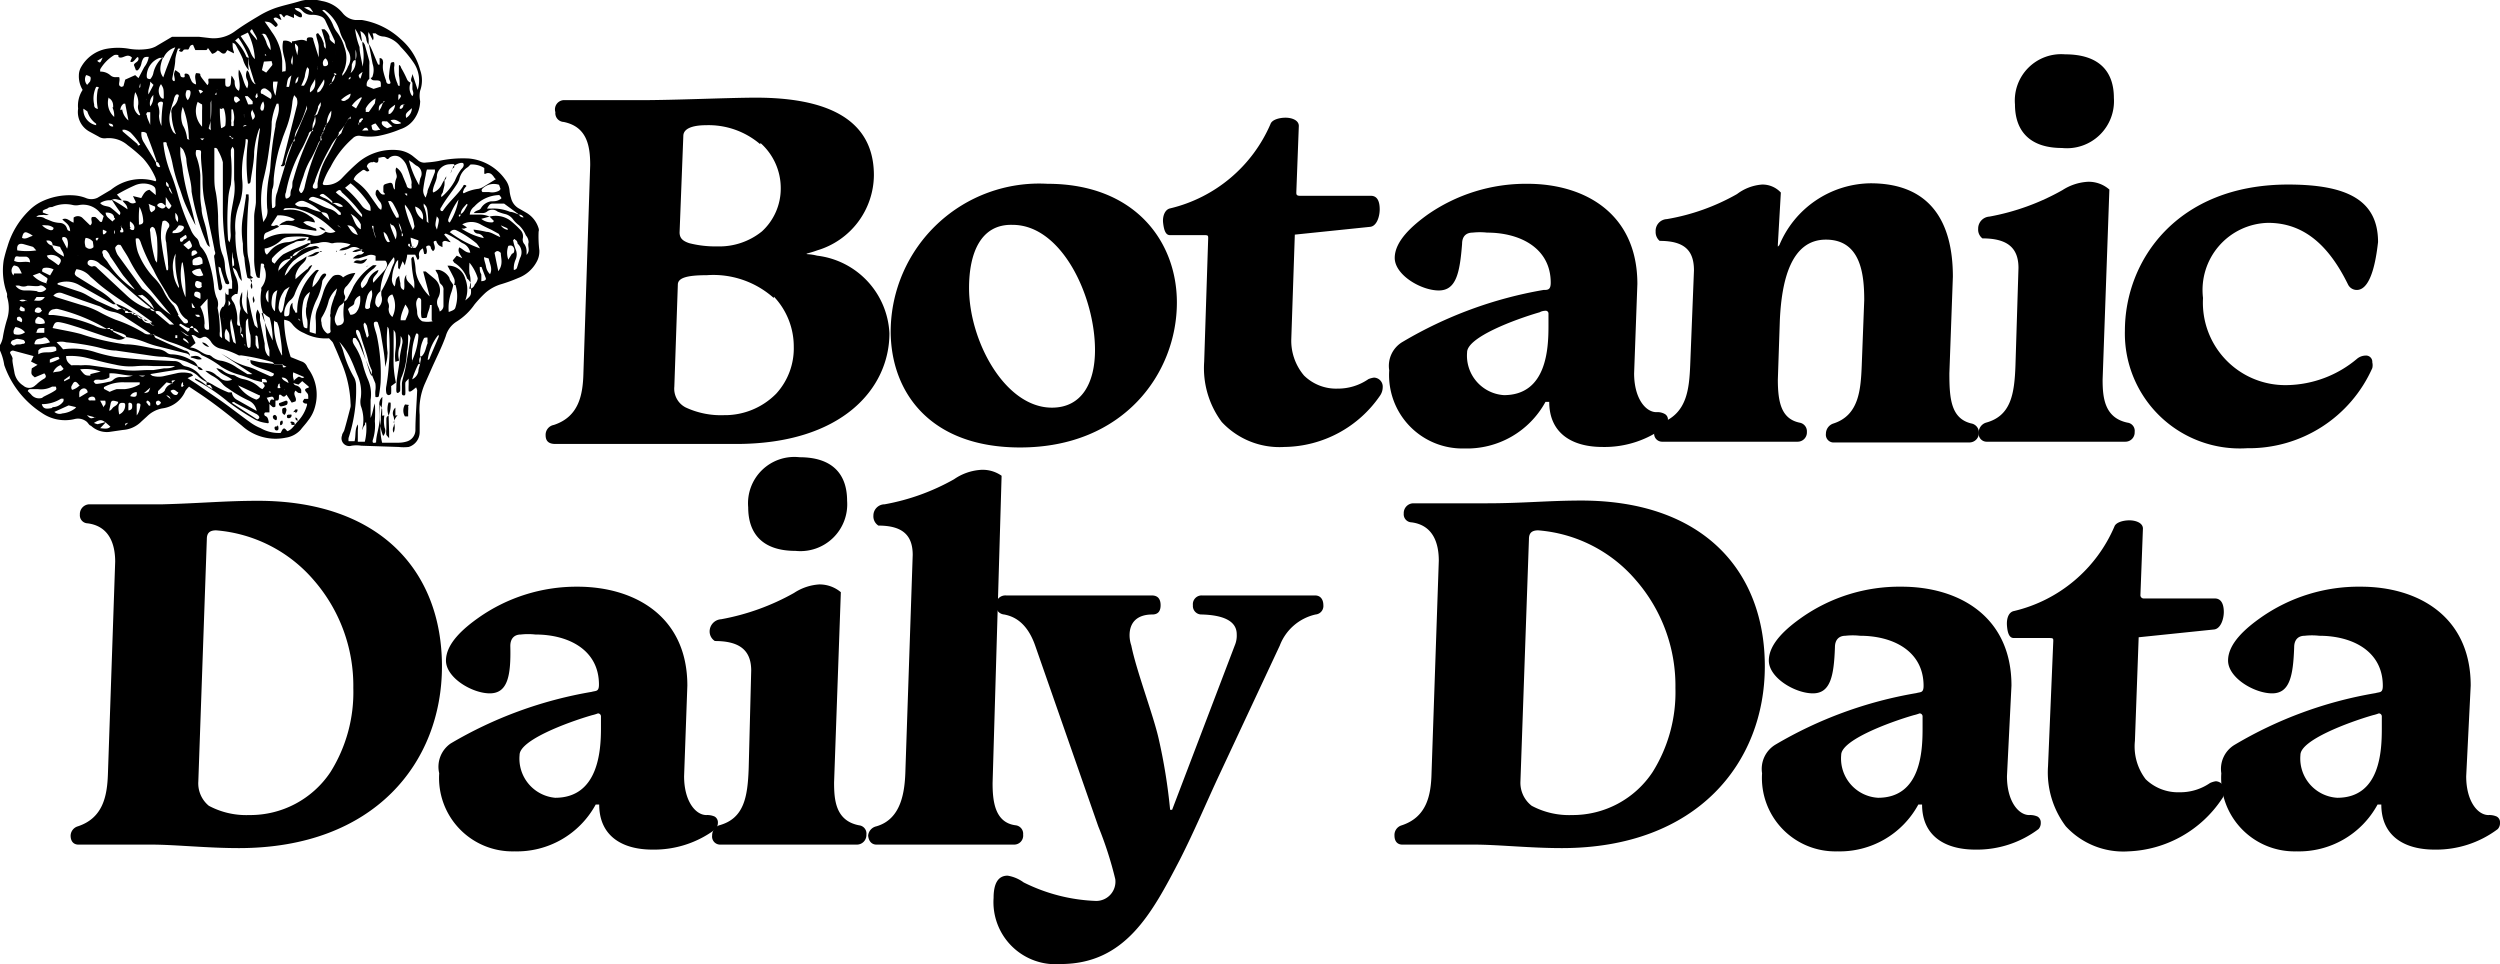 <svg xmlns="http://www.w3.org/2000/svg" viewBox="0 0 99.84 38.5"><defs><style>.cls-1{isolation:isolate;}.cls-2{fill-rule:evenodd;mix-blend-mode:multiply;}</style></defs><g class="cls-1"><g id="Camada_2" data-name="Camada 2"><g id="Camada_1-2" data-name="Camada 1"><path class="cls-2" d="M13.51,10h0ZM7.62,14.28h0a1.8,1.8,0,0,1,.22.06.38.38,0,0,0,.22,0c-.14-.17-.29-.13-.44-.1Zm5.07-4.36Zm8.85.1a.85.85,0,0,1-.11.44,1.39,1.39,0,0,1-.73.64,6.18,6.18,0,0,1-.72.26,1.7,1.7,0,0,0-.6.34,4.68,4.68,0,0,0-.43.46,2.42,2.42,0,0,1-.71.68,1,1,0,0,0-.44.59c-.17.47-.4.91-.6,1.37l-.24.54a2.6,2.6,0,0,0-.2,1.23c0,.23,0,.46,0,.69a.62.62,0,0,1-.44.59,1.81,1.81,0,0,1-.4,0l-1.49-.05a1.29,1.29,0,0,0-.39,0,.31.31,0,0,1-.38-.41c0-.07.07-.14.09-.21.09-.31.17-.62.25-.93a.53.53,0,0,0,0-.13,4.57,4.57,0,0,0-.34-1.58c-.1-.24-.2-.49-.31-.73a1,1,0,0,0-.07-.15l-.14-.15a1.81,1.81,0,0,1-1-.21,1.12,1.12,0,0,1-.45-.33.62.62,0,0,0-.14-.14.8.8,0,0,0-.2-.06,1.55,1.55,0,0,0,0,.17,5.06,5.06,0,0,0,.26,1.32l.42.17a.36.36,0,0,1,.22.18,1,1,0,0,0,.1.17,1.77,1.77,0,0,1,.24,1.43,1.48,1.48,0,0,1-.29.59c-.09.13-.2.24-.29.36a1,1,0,0,1-.6.32A2,2,0,0,1,9.66,17c-.54-.44-1.08-.87-1.66-1.26l-.45-.3a1.58,1.58,0,0,0-.14.16,1.16,1.16,0,0,1-.93.71,1.17,1.17,0,0,0-.61.32l-.22.2a1.14,1.14,0,0,1-.74.34l-.55.08A.93.93,0,0,1,3.63,17c-.06,0-.11-.11-.17-.16A.55.55,0,0,0,3,16.73a1.62,1.62,0,0,1-1.33-.24A3.73,3.73,0,0,1,.17,14.58,2.18,2.18,0,0,0,0,14a.22.22,0,0,1,0-.22.91.91,0,0,0,.12-.35,5.43,5.43,0,0,1,.16-.67,1.49,1.49,0,0,0,0-.91.5.5,0,0,0,0-.13,2.65,2.65,0,0,1-.13-1.34A5.41,5.41,0,0,1,.3,9.84a3.29,3.29,0,0,1,.86-1.43,1.85,1.85,0,0,1,.48-.35A2.59,2.59,0,0,1,2.92,7.8a1.64,1.64,0,0,1,.49.1.57.57,0,0,0,.48,0l.54-.32,0,0a1.91,1.91,0,0,1,1.78-.34c.06-.06,0-.1,0-.14a2.89,2.89,0,0,0-.5-.78,6,6,0,0,0-.61-.52,1.15,1.15,0,0,0-.86-.28.43.43,0,0,1-.31-.07l-.35-.19a.89.89,0,0,1-.46-.92,1.15,1.15,0,0,1,.18-.75A1.05,1.05,0,0,1,3.15,3a.67.67,0,0,1,.1-.34,1.48,1.48,0,0,1,1-.71,2.59,2.59,0,0,1,.92,0,2.42,2.42,0,0,0,.76,0,1,1,0,0,0,.28-.09l.66-.39c.14,0,.28,0,.42,0l.66,0,.43.05a1.41,1.41,0,0,0,1-.27c.3-.22.63-.42.95-.61A3.6,3.6,0,0,1,11,.32c.33-.11.68-.18,1-.28a1.63,1.63,0,0,1,.85,0,1.35,1.35,0,0,1,.84.49.74.74,0,0,0,.51.27l.26,0A3,3,0,0,1,16,1.56a2.44,2.44,0,0,1,.78,1.24,1.22,1.22,0,0,1,0,.82,1,1,0,0,0,0,.42,1.28,1.28,0,0,1-.2.66,1.08,1.08,0,0,1-.59.46,4.37,4.37,0,0,1-.89.27,2.29,2.29,0,0,1-.69,0,.34.34,0,0,0-.33.1,3.75,3.75,0,0,0-.88,1.14,2.83,2.83,0,0,0-.31.66c0,.08.11.06.17.06a.86.86,0,0,0,.61-.29c.2-.21.4-.41.62-.6A2.13,2.13,0,0,1,15.93,6a1.17,1.17,0,0,1,.54.22l.21.17a.39.39,0,0,0,.34.1,4.1,4.1,0,0,0,.49-.06,4.54,4.54,0,0,1,1.22-.1,2,2,0,0,1,1.44.83.85.85,0,0,1,.18.46,1.36,1.36,0,0,0,.06.29.65.65,0,0,0,.34.43l.26.15a1.08,1.08,0,0,1,.5.63.21.21,0,0,1,0,.13A4.49,4.49,0,0,0,21.54,10ZM20.13,8.13l-.4,0c-.14,0-.17,0-.28.2h.18a1.73,1.73,0,0,1,.74.13c.11,0,.24.07.36.11h0a.17.17,0,0,0,.18.11.2.2,0,0,0-.18-.11h0a.08.08,0,0,0,0,0Zm-.2-.75a.65.65,0,0,0-.66.15s-.08.07,0,.14l.26,0a.58.58,0,0,0,.41-.06s0,0,.05-.06Zm-1.59-.21a1.12,1.12,0,0,1-.13.24c-.19.29-.42.56-.59.87,0,0-.08.08,0,.15l.06,0c.24-.37.6-.65.82-1,0-.05.08-.07.13,0a.76.76,0,0,0-.11.14c0,.05-.07.1,0,.15a1.69,1.69,0,0,1,.59-.18.67.67,0,0,0,.18-.07l.52-.32c-.05,0-.09-.11-.15-.16a.21.21,0,0,0-.27-.05l-.05,0V6.71a.91.91,0,0,0-.55-.14l-.1.1A.76.76,0,0,0,18.34,7.17Zm.57,2a4,4,0,0,1,.52.09c.18,0,.34.13.55.21a.85.85,0,0,0-.06-.13l-.29-.16c-.15-.07-.3-.14-.44-.22a.75.75,0,0,0-.73,0v0l.19.12-.11.05-.11,0a2.61,2.61,0,0,0,.89.38.28.28,0,0,0-.25-.18C19,9.32,18.91,9.26,18.91,9.14Zm-.95.1a4.45,4.45,0,0,0,1.21.65,1.15,1.15,0,0,0-.14-.2,4,4,0,0,0-.82-.53A.19.19,0,0,0,18,9.24Zm0-.38a2.51,2.51,0,0,0,.35-.92,3.2,3.2,0,0,0-.41.8s0,0,0,.07Zm.42-.32-.05,0a.19.19,0,0,0,0,.08s.05,0,.06-.05,0,0,0-.05h0c.14-.06.18-.2.25-.31s0-.07,0-.1c-.11.13-.24.24-.24.41ZM17.45,7c0,.18-.11.35-.15.53s0,.09,0,.16a.65.65,0,0,0,.33-.3,2,2,0,0,1,.11-.2h0l.08-.15c0,.06,0,.12-.07.15a1.49,1.49,0,0,1,0,.21l-.06.25c0,.07-.1.11-.06.22a2.27,2.27,0,0,0,.54-.66,2,2,0,0,1,.25-.45c.06-.06.12-.13.09-.22s-.29,0-.41.11L18,6.92a.32.32,0,0,1,.14-.24l0-.12a.74.74,0,0,0-.18,0A.53.53,0,0,0,17.45,7Zm0,1.62c-.08.37-.08.37,0,.55C17.55,8.76,17.55,8.76,17.45,8.65ZM17,7.89l.07-.21c0-.09.05-.17.08-.25s.15-.37.22-.56c0,0,0,0,0-.1l-.32,0A1.21,1.21,0,0,0,17,7a5.86,5.86,0,0,0-.1.58A.46.46,0,0,0,17,7.89Zm.12,1.45v0h0s0,0,0,0Zm-.2-1.21s0,.07,0,.1a1.44,1.44,0,0,1,.12.61s0,0,.07.07C17.07,8.28,17.07,8.28,16.92,8.13ZM16.46,9.9c.05,0,.11,0,.13,0a.39.39,0,0,0,.12-.3l-.31-.11c0,.15.05.29.06.42h0l-.16-.09h0a.19.19,0,0,0,0-.08.05.05,0,0,0,0,0s0,0,0,0l0,0,.07,0h0c0,.11,0,.13.07.11l.09,0h0Zm-.94,2.43c0,.15.05.24.15.33a1,1,0,0,0,0-.9.23.23,0,0,0-.17.32A.36.36,0,0,1,15.52,12.33Zm.12-1.61a1.89,1.89,0,0,1,.09-.21.31.31,0,0,0,0-.24,2.28,2.28,0,0,0-.54,1.36h0v0a.53.53,0,0,0-.2.39.24.24,0,0,0,.12.26.44.44,0,0,0,.12-.47,1.16,1.16,0,0,1,0-.18h0v0l0,0A4.55,4.55,0,0,0,15.64,10.72Zm-.07-1.08c-.08-.1-.07-.27-.25-.38a.72.72,0,0,0,.14.39S15.53,9.7,15.57,9.64ZM15.7,9s-.06,0-.1-.06,0,.08,0,.11.13.34.2.51A.54.54,0,0,0,15.7,9Zm.14-.31s.05,0,.08,0a.39.39,0,0,0,0-.11,3.42,3.42,0,0,0-.21-.43.32.32,0,0,0-.11-.12s-.06,0-.1,0A3.21,3.21,0,0,0,15.84,8.71Zm.08.19a1.34,1.34,0,0,0,.17.48v0h0l0,.07,0,0-.05,0h0v0A.78.78,0,0,0,15.92,8.9Zm.57.3c.07-.13.07-.13.05-.2a1.57,1.57,0,0,0-.37-.81s0,.06,0,.09A5.12,5.12,0,0,0,16.49,9.2Zm-.23-1.38,0-.07-.1,0s0,0,0,0A.27.27,0,0,0,16.26,7.82Zm.63.95a.44.44,0,0,0-.31-.5A.68.68,0,0,0,16.89,8.77Zm-.24-.84,0,0s0,0,0-.06l0,0S16.65,7.89,16.65,7.93Zm-.32-1.51a3.93,3.93,0,0,0,.41,1,1.41,1.41,0,0,1,.05-.29.35.35,0,0,0-.17-.5,1.58,1.58,0,0,1-.15-.12Zm-2.21.76.1.09a2.17,2.17,0,0,1,.56.57l.34.48a.44.44,0,0,0,.1.08.32.32,0,0,0-.07-.35A1.17,1.17,0,0,1,15,7.77c0-.07,0-.16.06-.19s.11.19.25.19,0-.07,0-.11V7.53c0-.16,0-.16.22-.22s.12.19.24.26c0-.17,0-.31.06-.45s-.09-.27,0-.43a.68.68,0,0,1,.26.35l.15.36c0,.07.07.14.19.13a.38.38,0,0,0,0-.15.41.41,0,0,0,0-.16,6.6,6.6,0,0,0-.2-.63A.77.77,0,0,0,16,6.3a.36.36,0,0,0-.45,0c-.06.07-.08.07-.15,0s-.19,0-.29,0a.26.26,0,0,1,0,.09c0,.1-.05.13-.14.09s-.05,0-.08,0a.21.21,0,0,0-.24.17l.1.16c-.14.12-.16-.1-.29,0S14.17,7,14.12,7.18Zm1.13,1.56-.07,0,0,0,.06,0Zm-.34.42a.28.28,0,0,0,0-.12l-.06,0s0,0,0,0l.15.49H15C15,9.41,14.94,9.29,14.91,9.16ZM13.78,7.5s0,0,0,0a4.25,4.25,0,0,1,.65.69.52.52,0,0,0,.37.23c0-.13,0-.2-.07-.29a3.87,3.87,0,0,0-.62-.72L14,7.32Zm-.37.18a1.73,1.73,0,0,0,.21.17,2,2,0,0,1,.45.42,3.68,3.68,0,0,0,.39.4l0,0s0-.07,0-.09-.17-.23-.26-.34a5.8,5.8,0,0,0-.55-.56C13.59,7.55,13.53,7.57,13.41,7.68Zm1,1.47c0-.09,0-.15,0-.19A.91.91,0,0,0,14,8.54C14.14,8.72,14.15,9,14.39,9.15ZM13.87,9c.13.15.16.33.42.38C14.19,9.16,14.11,9,13.87,9Zm-1.1-1.18.14.07a1,1,0,0,1,.36.23h0c.14,0,.24.21.43.12a.42.42,0,0,0-.43-.12h0s0-.07,0-.08a2.45,2.45,0,0,0-.35-.29S12.82,7.72,12.77,7.81Zm-2.32,4.7a7.88,7.88,0,0,0,.44,1.08,3.44,3.44,0,0,0-.12-.91l-.14-.09C10.58,12.56,10.55,12.49,10.45,12.51Zm.27-.43v-.51A.35.35,0,0,0,10.72,12.08Zm.36-.5c-.2.08-.21.24-.23.4s0,.34.13.44C11,12.16,11,11.89,11.08,11.58Zm0,1.28s-.08,0-.13-.07a2.45,2.45,0,0,0,.31,1.4.17.17,0,0,0,0-.1c0-.3-.06-.61-.1-.91A1.17,1.17,0,0,0,11.06,12.86Zm-.53-2.23c0-.07,0-.13-.13-.11l-.05.57c-.11,0-.12-.05-.14-.11a2.61,2.61,0,0,1-.08-.69c0-.35,0-.7,0-1s0-.42,0-.63.06-.4.07-.59c0-.36,0-.71,0-1.06a12.71,12.71,0,0,1,.16-1.85s0,0,0-.06a.51.51,0,0,0-.07.15,3.75,3.75,0,0,0-.16.81c0,.38-.09.77-.14,1.15,0,0,0,.14-.11.11l0,0a6.75,6.75,0,0,1,0-1.68c0-.06,0-.11-.09-.09,0,.2-.05.4-.08.59a4.12,4.12,0,0,0-.06,1,2.2,2.2,0,0,1-.11,1,2.42,2.42,0,0,0-.16,1.1.66.66,0,0,1,0,.14,4.7,4.7,0,0,0,.12,1.05,6.9,6.9,0,0,1,.14.78c-.18-.16-.14-.39-.31-.5s0-.08,0-.13,0-.21-.05-.32l0-.21a1.56,1.56,0,0,0,.12,1,1.06,1.06,0,0,1,.06.68l-.08,0c-.18.11-.2.16-.09.31a.64.64,0,0,1,.1.24,1.45,1.45,0,0,1,.06.59c0,.08,0,.14.13.13h0l0,.32.11.17c0-.12,0-.17-.11-.17a.31.31,0,0,0,0-.32h0a1.39,1.39,0,0,1,0-.64.17.17,0,0,0,0-.1.87.87,0,0,1,.07-.61,1.86,1.86,0,0,1,0,.22.89.89,0,0,0,.08.51,1.14,1.14,0,0,0,.14.16,3,3,0,0,1,0-1,2.64,2.64,0,0,1,0,.29,1.77,1.77,0,0,1,.08.31,7.9,7.9,0,0,0,.2.84s.06.06.12.12c0-.27-.15-.48,0-.75l.09.19a2.08,2.08,0,0,1,0,.23c.06.32.13.63.19.94,0,.13,0,.26.07.39s.05.06.12.14c0-.13,0-.2,0-.27a4.35,4.35,0,0,1-.13-.58,4.61,4.61,0,0,0-.19-1.11,1.94,1.94,0,0,1,0-.72.14.14,0,0,1,0-.09A.78.78,0,0,0,10.53,10.63Zm-.26,2.83c0-.05-.06-.09-.08-.06s0,.06,0,.08a2.5,2.5,0,0,0,0,.29l.07.14.06,0Zm-.39.39s0,.08.1,0a2.53,2.53,0,0,0,0-.48,2.07,2.07,0,0,1-.09-.66.19.19,0,0,0-.09.18A4.06,4.06,0,0,0,9.88,13.85Zm-.11-.11h0v.09h0S9.77,13.77,9.77,13.74Zm-.88-1.49A.4.4,0,0,0,9,11.94l0-.3,0,0s0,.15.13.13l0-.24h.14c0-.11,0-.2,0-.29l-.18-1a9.18,9.18,0,0,1-.19-1.74c0-.39,0-.79,0-1.19s0-.55,0-.83A1.89,1.89,0,0,0,8.7,6a.11.11,0,0,0-.14-.09s0,.1,0,.15c0,.29,0,.59,0,.89s0,.46.05.69.09.66.1,1a7.73,7.73,0,0,0,.06,1,1.79,1.79,0,0,0,.11.51,1.23,1.23,0,0,1,.1.42,1.89,1.89,0,0,0,.17.7.14.14,0,0,1,0,.06c-.06.05-.11,0-.13,0s-.12-.31-.17-.47,0-.15-.12-.21c0,.19.06.36.09.54a1.74,1.74,0,0,0,.05.22.34.34,0,0,1,0,.1.22.22,0,0,1-.05.08.07.07,0,0,1-.09-.06c-.06-.41-.12-.81-.17-1.22a.24.24,0,0,1,0-.12c.08-.08,0-.16,0-.25-.06-.3-.12-.6-.19-.91s-.11-.56-.17-.84a4.37,4.37,0,0,1-.11-1c0-.37-.08-.72-.06-1.09,0-.09,0-.11-.19-.11a.39.39,0,0,0,0,.26A2.53,2.53,0,0,1,8,7c0,.29,0,.57,0,.86a3.59,3.59,0,0,0,.05.46c0,.27.12.54.18.81l.15.73a.27.27,0,0,1-.13-.15,9.19,9.19,0,0,1-.6-2.06c0-.44-.19-.86-.21-1.31a1.36,1.36,0,0,0-.13-.37s-.05-.05-.11-.11c0,.11,0,.16,0,.21,0,.25.08.5.1.76A8.06,8.06,0,0,0,7.56,8c.09.31.17.63.25,1l0,0c-.14-.26-.27-.53-.39-.8s-.16-.44-.24-.66a6,6,0,0,1-.3-1.05,5,5,0,0,0-.22-.72c0-.06,0-.12-.14-.08A4.53,4.53,0,0,0,6.85,7c.09.23.16.45.23.69a8.81,8.81,0,0,0,.53,1.46.93.93,0,0,0,.23.35c.14.11.09.3.22.4l.06.08a1.59,1.59,0,0,1,.13.22,4.59,4.59,0,0,1,.29,1.16,1.78,1.78,0,0,0,.1.51.57.57,0,0,1,.06.38.17.17,0,0,0,0,.1,4.4,4.4,0,0,1,.08.89.65.65,0,0,0,0,.19s0,0,.09.08a5.58,5.58,0,0,0-.08-.85A.46.46,0,0,1,8.89,12.25ZM7.32,13.5s0,.06,0,.07l.22.15a.34.34,0,0,0-.22-.22v0H7.08l0-.11H7a.54.54,0,0,1,0,.11h.24ZM5,12.42H5a.1.1,0,0,1,.13.05s0,0,0,0h.2l0,0c0,.1,0,.12.15.12h0a.15.15,0,0,0,.18.13h0a.34.34,0,0,0,.31.19h0c.06.06.07.06.2.07L6.09,13h0a.35.35,0,0,0-.31-.19h0c0-.09-.1-.11-.18-.13h0l-.15-.12v0h0a.15.15,0,0,0-.17,0h0c0-.07-.07-.06-.13-.06H5c0-.07,0-.11-.08-.15s-.23-.09-.28-.22h0a3,3,0,0,1,.64.32l.68.41s.07.05.12,0l-.61-.44c-.39-.26-.79-.52-1.17-.8s-.46-.38-.69-.57a.86.86,0,0,0-.56-.3c-.09.18-.08.2,0,.28l1,.62a2.74,2.74,0,0,1,.58.5h0l-.11,0-1.38-.78a1,1,0,0,0-.84-.06l0,.05.91.3a1.66,1.66,0,0,1,.27.13l.37.21.84.38C4.85,12.3,5,12.31,5,12.42ZM2.34,14.25a.8.8,0,0,0-.35.11s0,.07,0,.11,0,0,.07,0a1.83,1.83,0,0,0,.32-.14S2.35,14.3,2.34,14.25Zm-.22.63c.14-.06.3,0,.42-.15l-.12-.15A.5.5,0,0,0,2.12,14.88ZM2.25,14c0-.1,0-.16-.12-.16a3.44,3.44,0,0,0-.45.05.31.31,0,0,0-.15.11s0,.07,0,.15C1.76,14,2,14.14,2.25,14ZM2,13.67c-.09-.13-.16-.24-.28-.18s-.27,0-.33.18,0,0,0,.08A1.66,1.66,0,0,0,2,13.67Zm-1.31-1a.13.13,0,0,0,0,.12l.17.08c.06-.11,0-.17-.07-.22A.14.14,0,0,0,.67,12.69Zm.1-.32c0,.06.06.08.12.08s.07,0,.07,0a.23.23,0,0,0,0-.11,1.13,1.13,0,0,0-.15-.09A.54.54,0,0,0,.77,12.37Zm-.16.69c-.07.1-.12.18-.07.3A.47.47,0,0,0,1,13.27.59.59,0,0,0,.61,13.06Zm.46-1A.28.28,0,0,0,.77,12C.89,12.05.89,12.05,1.07,12Zm.41-.39a.32.32,0,0,0,.35-.11c-.08-.1-.19-.17-.27-.13s-.32,0-.48,0a.4.4,0,0,1-.32,0,.45.45,0,0,0-.16,0,.45.45,0,0,0,.39.19A2.63,2.63,0,0,1,1.48,11.63ZM1,11v0H1Zm.32,1c.18,0,.34.07.47-.14H1.46S1.41,11.94,1.36,12Zm.32.37s0-.07-.06-.08a.13.13,0,0,0-.18.09.08.08,0,0,0,0,.08C1.54,12.53,1.64,12.49,1.68,12.38Zm-.12.28c-.08.07-.14.13-.1.26a.6.6,0,0,0,.37,0C1.79,12.76,1.69,12.71,1.56,12.66Zm-.11.64.09,0,.27,0,0-.19C1.51,13.1,1.5,13.1,1.45,13.3Zm.44-2c.06-.15.06-.17,0-.21l-.27-.18L1.31,11A1.09,1.09,0,0,0,1.89,11.32ZM1.61,9.58h0v0h0S1.6,9.58,1.61,9.58Zm.79.28-.3-.07c0-.12-.08-.21-.25-.18a.32.32,0,0,0,.24.2c.06.23.26.31.46.44C2.56,10.07,2.44,10,2.4,9.86Zm.08-.31.2.38,0,0a.55.55,0,0,0,0-.38.14.14,0,0,0-.19-.07S2.48,9.54,2.48,9.55ZM2.14,9.1A.43.43,0,0,0,1.84,9,.43.43,0,0,0,1.68,9,.75.75,0,0,0,2,9.19C2.08,9.2,2.13,9.19,2.14,9.1ZM2,11H2l.14-.24a.59.59,0,0,0-.38-.06.1.1,0,0,0-.07.06.15.15,0,0,0,0,.09Zm.34-.41c.12-.15.12-.23,0-.31a.49.49,0,0,0-.47-.07h0a.41.41,0,0,0,.07.11A3.28,3.28,0,0,1,2.3,10.57Zm.8-.38,0,0h0l0,0S3.09,10.18,3.1,10.19Zm.32-.32a.19.19,0,0,0,.25,0c.05,0,0-.17,0-.24a.41.41,0,0,0-.29-.15C3.36,9.64,3.39,9.76,3.42,9.87Zm3.32,3.07s.07,0,.17,0l-.5-.47a.23.23,0,0,0-.23-.06h0c-.07,0-.12-.11-.21-.1h0s0-.07-.06-.09a18.13,18.13,0,0,1-1.6-1.43A3.07,3.07,0,0,0,4,10.55a.52.52,0,0,0-.39-.17.15.15,0,0,0-.1.06.15.15,0,0,0,0,.12s.11.11.19.08.13,0,.18.06l1.18,1.1a2.54,2.54,0,0,0,.82.52H6c0,.07.11.13.21.1h0s0,.1.07.12ZM3.87,9.62l.07-.12s0,0-.07,0a.06.06,0,0,0-.05.06S3.84,9.57,3.87,9.62Zm.24-.45a.74.74,0,0,0,0,.15s0,.09.1,0S4.24,9.23,4.11,9.17Zm0,1c0,.1.13.2.19.3a3.65,3.65,0,0,0,1.08,1.1.36.36,0,0,0-.07-.1L4.92,11c-.18-.25-.34-.51-.52-.76A.61.61,0,0,0,4.24,10a.13.13,0,0,0-.12,0A.11.11,0,0,0,4.11,10.15Zm.69-.38a.11.11,0,0,0-.12,0s-.09.08-.08.12a.88.88,0,0,0,.1.27l.94,1.29a.26.26,0,0,0,.09.09,2.09,2.09,0,0,1,.43.41,2.72,2.72,0,0,0,.66.6l-.1-.12L6,11.58a5.4,5.4,0,0,1-.84-1.22c-.08-.16-.18-.3-.27-.45A.67.67,0,0,0,4.8,9.77Zm0-.59s0,.07,0,.07a.17.17,0,0,0,.12,0,.11.11,0,0,0,0-.08c0-.06-.07-.1-.1-.15L4.85,9A.38.38,0,0,0,4.84,9.18Zm.38-.08a.19.19,0,0,0,.07.06.13.13,0,0,0,.09,0c.07-.11,0-.25-.15-.34a1.8,1.8,0,0,0,0,.22A.31.31,0,0,0,5.22,9.1Zm.45,2.67s-.07,0-.12,0l.65.56A1.25,1.25,0,0,0,5.67,11.77ZM4.56,9.19a1,1,0,0,0,0,.16s0,0,0,0,0,0,0,0A.13.13,0,0,0,4.56,9.19Zm0-.48c0-.16-.15-.23-.34-.22,0,.15.12.22.22.31s.06,0,.09,0S4.6,8.73,4.59,8.71Zm2.54,3.87a3.15,3.15,0,0,0,.22.29.12.12,0,0,0,.19,0s0-.11-.08-.13a.81.81,0,0,1-.29-.39A.49.49,0,0,0,7,12.12a.82.82,0,0,1-.3-.34c-.18-.32-.4-.63-.57-1a6.12,6.12,0,0,1-.5-1.07.51.51,0,0,0-.09-.18.16.16,0,0,0-.12,0s0,0,0,.07a1.94,1.94,0,0,0,.09.48,3.09,3.09,0,0,0,.63,1,2,2,0,0,1,.39.53,2.21,2.21,0,0,0,.41.6A3.65,3.65,0,0,1,7.13,12.58ZM5.55,8.91a.14.14,0,0,0,0,.06c.11,0,.18-.05.17-.15a1.37,1.37,0,0,0-.15-.56h0C5.54,8.47,5.54,8.69,5.55,8.91Zm.8-4.29a1,1,0,0,0,.1.41,5.49,5.49,0,0,1,.06-.91s0-.07-.09-.06-.14.08-.11.14A.76.76,0,0,1,6.35,4.62Zm.06-.75s.07.1.13.06c0-.39,0-.39-.11-.57A.44.44,0,0,0,6.41,3.87Zm.33,3.6c0-.08,0-.13-.11-.21,0,.12,0,.18.11.21h0c0,.14.08.21.15.29v0l0,0v0h0l-.09-.22-.07-.08h0Zm.15,1.84c.17,0,.32,0,.42-.14S7.28,9,7.14,9a.76.76,0,0,1-.1.13C7,9.22,6.88,9.18,6.89,9.31Zm.2-.44A.32.32,0,0,0,7,8.5C7,8.74,7,8.74,7.09,8.87Zm1,1.64c0-.11,0-.22-.13-.26-.29.1-.29.1-.26.33A.51.51,0,0,0,8.11,10.51ZM8,10.73a.55.55,0,0,0-.33.11c0,.06.08.13.13.15a.34.34,0,0,0,.32,0Zm-.13-.64C7.84,10,7.81,10,7.77,10s-.12,0-.12.12,0,.1.06.09A.79.79,0,0,0,7.9,10.09Zm-.21,2c0,.21,0,.21.13.21Zm-.1-2.49-.24.18.2.18C7.7,9.85,7.7,9.85,7.59,9.63Zm-.29.87a2.27,2.27,0,0,0,.14,1.4A7.15,7.15,0,0,0,7.3,10.5Zm.14-1.09-.22.15s0,0,0,.07.09.08.13,0S7.5,9.57,7.44,9.41Zm-.4.88s0-.07,0-.13a1.25,1.25,0,0,0-.09.73,1.32,1.32,0,0,0,.22.64.17.17,0,0,0,0-.1A4,4,0,0,1,7,10.29ZM6.62,7.87v.35h0c-.08-.05-.14-.17-.28-.09s0,.14.08.18a.14.14,0,0,0,.2-.09h0c.12.16.13.16.23,0Zm.1,1.24a.15.15,0,0,0,0-.21c-.06-.06-.12-.13-.23-.06a2.65,2.65,0,0,0-.06.68,10.87,10.87,0,0,0,.22,1.27h.06a.81.81,0,0,0,0-.22c0-.29-.05-.59-.07-.88A.72.72,0,0,1,6.72,9.11ZM6.49,7h0V7l0,0,0,0,0,0Zm-.17.52.1,0h0l0,0ZM7,13.07v0H7v0Zm.56.36-.35-.22,0,0,.22.18Zm0-.33h.17c0,.09.08.13.21.19-.07-.13-.12-.19-.21-.19h0c-.05-.11-.07-.11-.15,0h0c-.12,0-.19-.07-.28-.12s-.08-.08-.15,0l.35.27s0,0,.06-.06A.29.29,0,0,0,7.57,13.1ZM8,12.63l-.07-.06-.14,0C7.85,12.64,7.89,12.69,8,12.63Zm0-.69a.88.88,0,0,0,0-.23.2.2,0,0,0-.21-.05s-.08.11,0,.18Zm.05-.51s0,0,0-.07,0-.06,0-.07a.51.51,0,0,0-.17-.07s-.08,0-.08.08A.15.15,0,0,0,8.07,11.43ZM8,12.25a1.48,1.48,0,0,1,.17.67.47.47,0,0,0,0,.17.12.12,0,0,0,.18.06c0-.37-.07-.75-.06-1.13,0,0,0,0,0-.09ZM6.78,4.55a1.06,1.06,0,0,0,.14.73s0,0,.07.06,0-.06,0-.07a2.36,2.36,0,0,1-.14-.74.29.29,0,0,1,.1-.3.64.64,0,0,0,.17-.35.07.07,0,0,0,0-.1.1.1,0,0,0-.09,0A.39.39,0,0,0,6.94,4,4.44,4.44,0,0,0,6.78,4.55Zm.16-.8V3.58h0v.18Zm.36.52a1.07,1.07,0,0,0,0,.73,1.33,1.33,0,0,1,.17.52s0,.05.07.05,0,0,0-.06A3.57,3.57,0,0,0,7.3,4.27ZM7.5,4a.49.49,0,0,0,.11-.31s0-.09-.07-.09-.1,0-.1.05A.33.33,0,0,0,7.5,4Zm.4.06a.92.92,0,0,0,.17,1c0-.23,0-.43,0-.64a2.21,2.21,0,0,0,0-.25S8,4.14,7.9,4.07ZM8,3.74l.11-.08A.23.23,0,0,0,8,3.59s-.07,0-.07,0A.64.64,0,0,0,8,3.74ZM8,5.52a.2.2,0,0,0,.08.08s0,0,.08-.07l-.12,0Zm.32-.42a.41.41,0,0,0,.09.1.26.26,0,0,0,0-.1c0-.34,0-.67,0-1L8.44,4a1.67,1.67,0,0,0,0,.18c0,.25,0,.5-.05.75A.53.53,0,0,0,8.35,5.1Zm.32-1.41-.06.09.07,0s.05,0,0,0Zm0-.13s0,0,0,0v0l0,0S8.69,3.55,8.69,3.56Zm.14.77a5.41,5.41,0,0,0,.05.79S9,5.06,9,5a1.52,1.52,0,0,0-.06-.67s-.05,0-.08,0h0a.14.14,0,0,0,0-.06.05.05,0,0,0,0,0v.09ZM9,3.91H9V3.85l0,0S9,3.91,9,3.91Zm.33.46H9.24l0,.38a.43.43,0,0,0,0,.16.31.31,0,0,0,0,.12.13.13,0,0,0,.09,0s0,0,0,0a.88.88,0,0,0,0-.16C9.38,4.69,9.34,4.53,9.3,4.37Zm.12-.27L9.59,4c-.06-.09-.11-.16-.22-.14A.18.18,0,0,0,9.42,4.1ZM9.16,5.43c0,.05.06.05.1.05h0a.21.21,0,0,0,0,.08l0,0,.07-.05s0,0,0,0a.15.15,0,0,0-.09,0h0S9.22,5.4,9.16,5.43ZM9.11,8a10.41,10.41,0,0,0,0,1.58s0,0,.05.1a.81.81,0,0,0,.05-.37,4,4,0,0,1,0-.49c0-.33.09-.66.14-1a2.37,2.37,0,0,0,0-.65c0-.23,0-.46,0-.69s0-.27,0-.4,0-.12-.06-.22A.38.38,0,0,0,9.22,6c0,.06,0,.13,0,.2a5.83,5.83,0,0,1,0,1.18C9.16,7.58,9.12,7.78,9.11,8ZM8.94,12.7a.14.14,0,0,1,0,.06l0,0s0,0,0-.06Zm.08.85s.07.06.15.12c0-.35,0-.36-.14-.54A.56.56,0,0,0,9,13.55ZM9.13,12v.22C9.22,12.12,9.22,12.12,9.13,12Zm.06.85a2.8,2.8,0,0,0,.13.81s0,0,.1.07a7.92,7.92,0,0,0-.19-1S9.19,12.87,9.19,12.89Zm.9-8.69s0-.09,0-.11a2,2,0,0,0-.2-.21s0,0-.11,0l.13.33.09,0Zm0,.2c-.09.15-.09.16,0,.43C10.21,4.66,10.21,4.64,10.08,4.4Zm-.34.21a.66.66,0,0,0,0,.14h0V4.61l0-.05A.08.08,0,0,0,9.74,4.61Zm0,.47s0,0,0,0h0A.11.11,0,0,0,9.85,5a.09.09,0,0,0,0,0C9.73,5,9.72,5,9.73,5.08Zm.52-1.16h0c.05,0,0-.11,0-.17s0,0,0,0l0,0C10.17,3.85,10.2,3.91,10.25,3.92Zm.15.47c0,.06,0,.08.09.06a.41.41,0,0,0,0-.36A.47.47,0,0,0,10.4,4.39Zm.12,4.48.08-.13a.59.59,0,0,0,.05-.39,5.22,5.22,0,0,1,.07-1.25,3,3,0,0,0,.06-.43A12.43,12.43,0,0,1,11,5.05c0-.19.09-.37.12-.55a.87.87,0,0,0,0-.36s-.06,0-.07,0a2.55,2.55,0,0,0-.2.73c0,.42-.07.85-.13,1.28s-.13.73-.22,1.1A4,4,0,0,0,10.52,8.87Zm0-6.37-.08.34.17.1.22-.27c.06-.06,0-.12,0-.19Zm.1-.25s0,0,0,0,0,0-.06-.06l0,.07ZM11,3.82l.09-.56-.12,0-.06,0A1,1,0,0,0,11,3.82Zm.67-1.22a.9.9,0,0,0,0-.4C11.68,2.33,11.56,2.46,11.68,2.6Zm-.24.87s.1,0,.11,0,.06-.29.1-.46C11.49,3.13,11.49,3.13,11.44,3.47Zm-.13,2c-.06.19-.13.38-.18.57a6.77,6.77,0,0,0-.19,1.11c0,.14,0,.28-.06.42a3.67,3.67,0,0,0,0,.74A.12.12,0,0,0,11,8.18c0-.17,0-.34.07-.5.13-.47.28-.95.42-1.42.07-.21.15-.41.22-.62h0v0l.55-1.29a.19.19,0,0,0,0-.07s0-.1,0-.13,0,0,0,.06a5.2,5.2,0,0,1-.37.92.76.76,0,0,0-.12.51h0c-.07,0-.09.05-.11.09a3.28,3.28,0,0,0-.27.74c0,.07,0,.17-.12.17s0-.06,0-.09c.19-.77.39-1.54.58-2.3a.54.54,0,0,0,0-.33s-.05-.06-.1-.12a1.07,1.07,0,0,0-.07.25,4.12,4.12,0,0,1-.22,1Zm.48-3.71c0,.18.06.29.09.45C11.93,1.87,11.93,1.87,11.79,1.74Zm0,1.58c.14-.06.12-.18.14-.28A.31.31,0,0,0,11.8,3.32Zm1.45,0h0c-.06,0-.08.05-.05.07h0l0-.07h0A.38.38,0,0,0,13.38,3h0c.06,0,.08-.06,0-.07s-.05,0,0,.07h0A.42.42,0,0,0,13.25,3.29Zm.05-.86,0,0,0,0h0A.13.13,0,0,0,13.3,2.43Zm.12-.27V2h0v.13Zm-.11,1.61-.11,0v0l.1,0,0,0Zm-.26,1.17h0V5a.41.41,0,0,0-.12.32h0c-.07,0-.07.06-.06.12h0c-.06,0,0,.11,0,.16h0c-.09,0-.13.1-.16.18a5.77,5.77,0,0,1-.27.56,2.78,2.78,0,0,0-.3.69c-.05.14-.1.27-.14.41s-.06.14,0,.23.09,0,.1,0a.58.58,0,0,0,.08-.18A8.69,8.69,0,0,1,12.8,5.6h0v0l0-.16h0c.07,0,.07-.06.06-.12h0A.49.49,0,0,0,13,5h0a.72.72,0,0,0,.23-.58A.87.87,0,0,0,13.05,4.94ZM11.78,8.15c.15.18.37.06.54.15a2.18,2.18,0,0,0,.51.17h0c.07.14.21.19.33.33-.07-.29-.08-.3-.33-.33h0a2,2,0,0,0-.7-.44C12,8,11.88,8.05,11.78,8.15ZM13,2.33a.22.22,0,0,0-.07.31s.06,0,.08,0a.13.13,0,0,0,.09-.07A.27.27,0,0,0,13,2.33ZM12.67,3.6l0,.09c.06,0,.13-.06.15-.1s.18-.23.12-.42Zm0-.94,0,0,0,0,0,.14h0S12.69,2.71,12.66,2.66Zm-.08.48c-.09.2-.24.32-.21.55C12.59,3.56,12.61,3.39,12.58,3.14Zm-.26,2.22c-.1.21-.18.42-.3.62a5.59,5.59,0,0,0-.61,1.7.28.28,0,0,0,0,.25.19.19,0,0,0,.18-.14c0-.08,0-.17.05-.26s0-.24.06-.35a10.73,10.73,0,0,1,.77-2h0A1.69,1.69,0,0,1,12.56,5a.47.47,0,0,0,0-.4h0a.11.11,0,0,0,.13-.08l.12-.31s0,0,0-.13a1.46,1.46,0,0,0-.11.18c0,.11-.07.23-.11.34h0a1.47,1.47,0,0,1-.08.3.5.5,0,0,0,0,.34h0C12.39,5.22,12.35,5.28,12.32,5.36Zm0-2.61s0,0-.06-.07a1.49,1.49,0,0,0-.1.39,2.55,2.55,0,0,1-.14.35l.05,0,.06,0A1.18,1.18,0,0,0,12.34,2.75Zm-1.8,6.83a1.63,1.63,0,0,1,.83-.25l.66,0a3.5,3.5,0,0,1,.45.07A.54.54,0,0,0,13,9.25a.43.43,0,0,0,.4,0c-.16-.13-.3-.27-.46-.39a3,3,0,0,0-1.15-.54,2,2,0,0,0-.42,0s0,0-.06.07l.07,0a1.28,1.28,0,0,1,1,.25.35.35,0,0,1,.2.24c-.15,0-.29-.11-.47,0l.14.1.3.13s.11,0,.08.11l-.49-.07a.77.77,0,0,1-.26-.07A1.33,1.33,0,0,0,11.14,9h0l.12-.1.18-.08a.9.9,0,0,1,.16,0c.06,0,.13,0,.17-.06a1.32,1.32,0,0,0-.69-.16L10.82,9A.19.19,0,0,0,11,9a.11.11,0,0,1,.14.06h0l-.48.22C10.55,9.31,10.53,9.42,10.54,9.58Zm3-1,.08,0s0-.07,0-.08a2.3,2.3,0,0,0-1.06-.63.18.18,0,0,0-.22.1l.46.22a2,2,0,0,0,.4.16A.73.73,0,0,1,13.49,8.55Zm0,.44.09.08,0,0L13.47,9Zm.47-4.27a.49.49,0,0,0,0-.1,2,2,0,0,0-.37.67,1.71,1.71,0,0,0-.44.56,7.9,7.9,0,0,0-.61,1.32c0,.09-.12.19-.08.3a.13.13,0,0,0,.18,0,.75.75,0,0,0,0-.16A3,3,0,0,1,13,6.35c.19-.33.36-.67.53-1,0,0,0,0,0-.06A2.06,2.06,0,0,0,13.92,4.72Zm-.31-.31,0,0-.05,0a.08.08,0,0,0,0,0ZM14,3.74a1.25,1.25,0,0,0-.38.25.15.15,0,0,0,.21,0A.26.26,0,0,0,14,3.74Zm0-.61,0-.07-.07.06a.21.21,0,0,0,0,.06Zm.22,1.2c.08-.15.15-.26.21-.38s0,0,0-.07a1.11,1.11,0,0,0-.38.34Zm.18-1.2.08-.26C14.3,3,14.3,3,14.37,3.13Zm.09,1.66s0,0,0-.06a.06.06,0,0,0-.06,0,.13.13,0,0,0-.09.15h0v0a.09.09,0,0,0,0,.12V4.89h0C14.39,4.92,14.43,4.86,14.46,4.79Zm.19.32a.26.26,0,0,0-.12,0s0,0-.1.1a.86.86,0,0,0,.15,0s.1,0,.1,0A.17.17,0,0,0,14.65,5.11Zm0-.64s0,0,.05,0l.24-.34L15,3.93a1,1,0,0,0-.39.39.15.15,0,0,0,0,.09A.08.08,0,0,0,14.61,4.47Zm.51.72L15,4.93a.45.45,0,0,0-.14.06c-.05,0,0,.11,0,.15S14.94,5.25,15.12,5.19Zm.19-1.14c-.24.14-.26.16-.25.38C15.22,4.31,15.22,4.31,15.31,4.05Zm.29,1-.21-.2a.09.09,0,0,0-.05,0,.38.38,0,0,0-.15,0,.13.13,0,0,0,0,.12.36.36,0,0,0,.17.13C15.44,5.15,15.51,5.1,15.6,5.07Zm-.08-.51a.52.52,0,0,0,.19-.36C15.51,4.38,15.51,4.38,15.52,4.56Zm.43.37c-.21-.13-.25-.15-.42-.11C15.66,4.9,15.77,5,16,4.93Zm.16-.74c-.09,0-.17,0-.21.11s0,0,0,.06a.07.07,0,0,0,.06,0A.16.16,0,0,0,16.11,4.19ZM15.91,4a1.37,1.37,0,0,0,.1-.14s0-.09-.05-.09-.05,0-.05.06A.92.92,0,0,0,15.91,4Zm.54.32c-.26.22-.26.22-.23.39A.47.47,0,0,0,16.45,4.29ZM14.18,1.15a2.89,2.89,0,0,0,.18.73c0,.25.08.49.12.78a2.14,2.14,0,0,0,0-.84.43.43,0,0,1,0-.16.6.6,0,0,1,.09.13l.18.65a1,1,0,0,1,0,.16c0,.18,0,.36,0,.55h0a.29.29,0,0,0-.1.29l.27.11.29-.09h0a.16.16,0,0,0,0,.07s0,0,0,0h0c0-.05,0-.08,0-.1h0c0-.18,0-.21-.17-.22H15c-.1,0-.15,0-.2-.1h0s.07,0,.08-.07a.75.75,0,0,0,0-.49l-.15-.79h0a.83.83,0,0,1,.09.16c.1.22.18.44.28.66,0,0,0,0,.06,0l0-.26c.12,0,.14.1.14.2a.93.93,0,0,0,0,.29,2.77,2.77,0,0,0,.12.41s0,.14.12.13,0-.15,0-.22a.45.45,0,0,1,0-.16,3,3,0,0,1,.06-.42.06.06,0,0,1,.06-.06.08.08,0,0,1,.08,0,.43.43,0,0,1,0,.19,1.55,1.55,0,0,0,.14.67s0,.09.08.08A1.8,1.8,0,0,0,15.93,3c0-.11,0-.23,0-.35s.08,0,.09.06a4.16,4.16,0,0,1,.24.47.24.24,0,0,0,.14.12h0a.54.54,0,0,0,0,.43.34.34,0,0,0,.07.11c.08-.12,0-.21,0-.3s0-.16,0-.24h0c-.12-.1,0-.23,0-.35l.21.64,0,0a1.26,1.26,0,0,0-.15-1.07A4.61,4.61,0,0,0,16,1.87a1.07,1.07,0,0,0-.66-.41A.51.51,0,0,1,15,1.33s-.08,0-.11,0,.07.18,0,.28l-.17-.33a.53.53,0,0,0,0,.25,2.46,2.46,0,0,1,0,.26s0,0,0,0h0a.46.46,0,0,1-.09-.23.43.43,0,0,0-.24-.32l.07.42s-.06-.06-.07-.1A1.82,1.82,0,0,0,14.18,1.15Zm-.13,1.43c0,.11,0,.21-.05.34a.59.59,0,0,0,.2-.52h0v0a.68.68,0,0,0,0-.42l0,.42v0h0c-.1,0-.11.09-.14.15A0,0,0,0,0,14.05,2.58Zm-.12-1.4,0,.05v0h0l0,0v0h0V1.17ZM12.87.42A1.44,1.44,0,0,1,13.3,1a1.08,1.08,0,0,0,.14.26,1.76,1.76,0,0,1,.31.61,1.28,1.28,0,0,1-.08,1.08s0,0,0,.08a1.17,1.17,0,0,0,.23-.38.58.58,0,0,0,0-.62,1,1,0,0,1-.1-.24.56.56,0,0,0-.09-.21,1.36,1.36,0,0,1-.13-.3A1.59,1.59,0,0,0,13,.43S12.93.36,12.87.42ZM12.14.3l.37.2C12.37.26,12.35.26,12.14.3ZM11,1.08c-.21-.2-.21-.2-.43-.22.1.15.2.28.28.41a2.16,2.16,0,0,1,.42,1.17c0,.12,0,.24,0,.36s0,.05.07.05.06,0,.07-.06a.86.86,0,0,0,0-.16c0-.18-.07-.35-.1-.52a1.11,1.11,0,0,1,0-.48.39.39,0,0,1,.35.1l0,0,0,0V1.65c.19,0,.38-.13.59,0,0-.12,0-.16.14-.16s.11.07.13.13c.07.23.14.46.21.67,0-.12,0-.26,0-.4s-.06-.28-.09-.42,0-.11.06-.15l.13.17a2.44,2.44,0,0,1,.1.24c0,.07,0,.16.08.21,0-.2,0-.21-.17-.77,0,0,.1,0,.12,0a.61.61,0,0,1,.2.29c0,.16.05.16.21.3,0-.06,0-.1,0-.13L13,.84A.32.32,0,0,0,12.8.65a.91.91,0,0,0-.32-.06.47.47,0,0,1-.39-.14.61.61,0,0,0-.15-.12.42.42,0,0,0-.17,0c.07.14.28.12.29.29s-.22,0-.32-.06l0,.16L11.48.61a.1.1,0,0,0-.12.08l0,0c-.08,0-.09-.18-.21-.11l.09.21c-.11,0-.19-.15-.31-.06,0,.08.11.15.15.23S11,1.08,11,1.08Zm-.52.29a1.68,1.68,0,0,1,.15.3.77.77,0,0,0,.18.33s0,0,0,0a1,1,0,0,0-.16-.55A.14.14,0,0,0,10.44,1.37Zm0,2.38.33.2a.23.23,0,0,0,0-.25.78.78,0,0,0-.2-.16.15.15,0,0,0-.18.06S10.38,3.7,10.45,3.75ZM10,1.29l.27.32,0,0c0-.13-.11-.25-.17-.38s-.08,0-.11,0S10,1.25,10,1.29Zm-.39.15c.12.18.22.32.31.47s.12.33.26.45A2.78,2.78,0,0,0,9.9,1.3ZM7,2.36c0,.25-.08.52-.12.78,0,0,0,.09.07.1s0-.19,0-.28A.71.71,0,0,1,7,2.8a1.56,1.56,0,0,1,.17.12c.05.06,0,.16.14.17s0-.14.1-.15a.15.15,0,0,1,.16.1.67.67,0,0,0,.06.15.26.26,0,0,0,.2.18c0-.15-.08-.3,0-.45C8,2.93,8,2.94,8,3s.19.27.28.4c.1-.09,0-.21.06-.26H9a1.5,1.5,0,0,0,0,.24s0,.11.13.08.07-.26.12-.44a1.28,1.28,0,0,1,.12.21c0,.1,0,.22.08.32s0,0,.09.08c.1-.29-.06-.54,0-.85.17.24.16.52.33.75a.38.38,0,0,0,0-.34.42.42,0,0,1,0-.38h0c.08.06.09.17.12.25s.07.21.17.28,0-.05,0-.06c-.07-.24-.15-.48-.22-.72a2.38,2.38,0,0,1,0-.26h0a3.35,3.35,0,0,0-.42-.79l-.13.11a1.76,1.76,0,0,1,.43.6.1.1,0,0,0,.12.08h0a1.26,1.26,0,0,0,0,.51h0a1.09,1.09,0,0,1-.24-.45c-.07-.17-.16-.33-.25-.5s-.1-.1-.16-.16c0,.15,0,.25.05.37l0,.06L9.08,2,9,2.12c-.15.08-.2-.1-.32-.1a.34.34,0,0,1-.21.13l-.17-.24c0,.05-.05.09-.07.09L7.8,2l-.09-.21c-.16,0-.13.15-.2.19a.61.61,0,0,0-.15,0c-.05,0-.05.12-.16.08s0-.07,0-.11h0V1.84h0l0,.1h0s-.08,0-.09,0A2,2,0,0,0,7,2.36ZM5.86,3c0,.11,0,.15.14.16a.52.52,0,0,0,.13-.27,1.2,1.2,0,0,1,.39-.62h0c-.15.39-.16.6,0,.82A12.65,12.65,0,0,1,7,1.89a.74.74,0,0,0-.47.42h0l-.15,0A.78.78,0,0,0,5.86,3Zm0,1.56c0,.15.09.29.14.43H6l0-.51H5.88S5.82,4.57,5.83,4.6Zm0-.64s0,0,0,0a.16.16,0,0,0,0,.07s0,0,0,0A.16.16,0,0,0,5.85,4Zm.27-.13A.47.47,0,0,0,6,4.25.6.6,0,0,0,6.12,3.83Zm0-.4L6,3.26c0,.2-.11.32-.07.51Zm-2.65,0c.12-.14.13-.14.13-.19a.19.19,0,0,0,0-.13A.42.42,0,0,0,3.44,3,.33.33,0,0,0,3.49,3.4ZM3.84,5l0-.06a.91.91,0,0,1-.35-.49s-.08-.06-.16-.11A.63.63,0,0,0,3.84,5Zm0-1.53a1.06,1.06,0,0,0-.08.7c0,.07,0,.15.15.18a1.9,1.9,0,0,1,0-.79S4,3.47,3.88,3.47ZM4.1,2.3l-.22.13s0,0,0,0C4,2.53,4,2.53,4.1,2.3Zm.42,2.75c0-.11-.1-.11-.18-.12s0,0,0,0a0,0,0,0,0,0,0A.15.15,0,0,0,4.52,5.05Zm0-.76c0-.1,0-.21-.09-.31s-.05,0-.09-.09a.76.76,0,0,0,.22.78A.78.78,0,0,0,4.49,4.29Zm0-.85v0l0,0Zm.41,0L5,3.18,5.4,3l.13.12.23-.44a.85.85,0,0,0,.18-.41c-.11,0-.18,0-.22.07a.56.56,0,0,0-.07.18.54.54,0,0,1-.15.29H5.43l-.08-.21c0-.1.2-.12.18-.27s-.14.09-.22.13-.07,0-.11,0l.07-.16c-.17-.17-.31,0-.45,0s-.07-.09-.1-.1a.29.29,0,0,0-.16,0A1.64,1.64,0,0,0,4,2.77s0,.06,0,.09A.59.59,0,0,1,4.4,3a.3.3,0,0,0,.24.08l.12,0C4.82,3.26,4.66,3.42,4.86,3.47Zm-.05.93a.69.69,0,0,0,.25.44l-.13-.67s0,0-.06,0A.3.3,0,0,0,4.81,4.4Zm.72,1.41a2.71,2.71,0,0,0-.39-.49.61.61,0,0,0-.23-.11s-.06,0-.08,0,0,.06,0,.07l.6.51S5.48,5.81,5.53,5.81Zm0-1.2a1.19,1.19,0,0,1-.08-.21.41.41,0,0,1,0-.19.78.78,0,0,0-.12-.5,1.68,1.68,0,0,0-.06.47A.53.53,0,0,0,5.56,4.61Zm0-1.1a.54.54,0,0,0,0-.15,0,0,0,0,0,0,0s0,0,0,0a.07.07,0,0,0,0,0A.9.9,0,0,0,5.56,3.51Zm.8,3.17c-.06-.09-.05-.18-.16-.18h0a.12.12,0,0,0,0-.08c-.12-.34-.24-.68-.37-1,0-.1-.11-.13-.22-.12a.61.61,0,0,0,.11.44c.15.26.32.52.47.78h0C6.23,6.56,6.23,6.65,6.36,6.68ZM6.18,9.13s-.06-.07-.09-.07A.13.13,0,0,0,6,9.13a.2.2,0,0,0,0,.13,5.56,5.56,0,0,0,.2,1.14s0,0,.07.09a7.18,7.18,0,0,0,0-1A2.06,2.06,0,0,0,6.18,9.13Zm-.13-.65c.07-.06.18-.08.14-.23l-.26-.11C6,8.28,5.94,8.39,6.05,8.48ZM4,8.11c.12.15.31.1.43.19s.23.19.34.29a.11.11,0,0,0,0-.16c-.11-.15-.21-.3-.31-.46h0a4.67,4.67,0,0,1,.63.39c0-.18-.13-.24-.2-.35h0c.1,0,.2,0,.28.07a.22.22,0,0,0,.26,0l-.12-.25.33.08c.09-.15.15-.3.33-.33l.25.21c0-.26,0-.31-.15-.39a.85.85,0,0,0-.68,0,7,7,0,0,0-.72.37L4.87,8h0c-.15,0-.28-.11-.43,0h0A.68.68,0,0,0,4,8.11Zm-2.52.55c.13,0,.23,0,.32.07l.3.12a1.19,1.19,0,0,0,.26.05c.13,0,.26.06.31.21s.07.07.13.13c0-.28-.19-.34-.31-.48.19-.09.3.09.45.13v-.2a.28.28,0,0,1,.34,0L3.6,9c.14-.1,0-.22.07-.33a.33.33,0,0,1,.14,0A1.3,1.3,0,0,1,4,8.86l.07,0,.07-.23L4,8.5a.88.88,0,0,0-.85-.31.6.6,0,0,1-.23,0,1.28,1.28,0,0,0-.84.08c-.06,0-.13,0-.19.06a.71.71,0,0,0-.18.08s0,0,0,.08l.24.09a.49.49,0,0,1-.2,0C1.61,8.6,1.54,8.57,1.45,8.66ZM.88,9.5c.15.08.28-.05.43-.08a.67.67,0,0,0-.18-.11C1,9.24.92,9.27.88,9.5ZM.69,10A2.59,2.59,0,0,0,1.45,10c-.08-.08-.11-.14-.16-.15l-.35-.1C.74,9.7.66,9.8.69,10Zm-.13.41c.2.12.41,0,.64.07,0-.12-.05-.2-.15-.23l-.28,0C.61,10.22.6,10.23.56,10.45Zm0,.51.31,0c-.13-.28-.13-.28-.31-.32A.27.27,0,0,0,.54,11Zm-.1,2.79c0,.07.1.12.15.07s.19,0,.28-.05A.11.11,0,0,0,1,13.69a.14.14,0,0,0-.06-.11,1.33,1.33,0,0,0-.26-.05.82.82,0,0,0-.14.05A.13.13,0,0,0,.44,13.75Zm1,1.64a1.39,1.39,0,0,1,.31-.23c.09-.06.07-.13,0-.21l-.38.16c-.15-.12-.15-.12-.12-.36l.23-.14-.26-.13.1-.22L.52,14c-.06,0-.14.05-.11.11s.11.18.09.24.05.37.08.55a.78.78,0,0,0,.35.5A.35.35,0,0,0,1.41,15.39Zm.27.5c.13-.07.27-.13.4-.21s.14-.08.1-.2l-.15,0a.94.94,0,0,1-.57.1l-.27,0c-.05,0-.11,0-.13.08l.13.13A.4.4,0,0,0,1.68,15.89Zm.38.41a.53.53,0,0,0,.42-.23.15.15,0,0,0,0-.11s-.07,0-.09,0a1.42,1.42,0,0,1-.77.22C1.73,16.37,1.9,16.32,2.06,16.3Zm.93,0-.3-.07-.57.26a.32.32,0,0,0,.32.06A1,1,0,0,0,3,16.31Zm1.34-.61a2,2,0,0,1,.28-.11c.11,0,.22,0,.33,0a1.52,1.52,0,0,0,.59-.19s0,0,0-.08H5a1.54,1.54,0,0,0-.85.19s0,0,0,.07ZM4.2,16S4.11,16,4,16l.14.27c0-.06.07-.1.07-.13A.22.22,0,0,0,4.2,16Zm1.11-1c-.36,0-.64-.11-.94-.09v.16a.64.64,0,0,1-.35.1.83.83,0,0,0-.22,0s-.06.05-.06.07a.34.34,0,0,0,.08.09s0,0,.06,0a3.54,3.54,0,0,0,.45-.08.36.36,0,0,0,.18-.07.41.41,0,0,1,.33-.12A1.32,1.32,0,0,0,5.31,15Zm-1.78.94c0,.07.09.05.14.05a.7.7,0,0,0,.14,0c0-.12-.06-.15-.13-.15S3.51,15.89,3.53,15.94Zm.08-1,.41-.1a1.78,1.78,0,0,0-.82-.09C3.39,15,3.41,15,3.61,15ZM6,14.78l.12,0,.43-.07c.14,0,.3,0,.44-.09H6.13a4.85,4.85,0,0,0-.66,0,2.6,2.6,0,0,1-.88-.06c-.37-.07-.73-.17-1.09-.26a2.76,2.76,0,0,0-.86-.08c0,.21.1.28.21.37a2.73,2.73,0,0,1,.38,0,2.19,2.19,0,0,1,.36,0c.46.06.92.14,1.38.19S5.67,14.77,6,14.78Zm-3.44.39,0,.06.22-.11a.06.06,0,0,0,0-.06L2.8,15Zm.6.21c-.12-.17-.2-.18-.28,0a.15.15,0,0,0,0,.19A.67.67,0,0,0,3.19,15.38Zm.34.29c0-.1-.09-.19-.2-.15a.21.21,0,0,0-.13.13,1.22,1.22,0,0,0,0,.22Zm.3,1-.33-.09C3.62,16.73,3.62,16.73,3.83,16.65Zm.61.37-.17-.15h0c-.19-.15-.25-.14-.49,0a.65.65,0,0,0,.15.05l.34-.09h0L4,17.1C4.21,17.12,4.34,17.15,4.44,17Zm.28-1c-.2-.06-.24-.05-.27.07l-.06.29c.08,0,.12-.1.17-.14S4.71,16.17,4.72,16.05ZM5,16.2c0-.08,0-.12-.15-.11s-.13.26-.09.46A.39.39,0,0,0,5,16.2Zm.12.68,0,0L5,16.92S5,17,5,17Zm.16-.66c0-.06,0-.11-.07-.13s-.09,0-.08.11a1.25,1.25,0,0,0,0,.19C5.27,16.37,5.28,16.3,5.28,16.22Zm.18-.56a.28.28,0,0,0-.26.16C5.42,15.88,5.48,15.84,5.46,15.66Zm.15.51s0-.05-.06-.06-.09,0-.09.06,0,.28,0,.42h0C5.56,16.46,5.59,16.32,5.61,16.17ZM5.8,15l-.26,0C5.7,15.05,5.7,15.05,5.8,15ZM6,16.19s0-.07,0-.09S5.93,16,5.89,16s-.07.08,0,.12a.24.24,0,0,0,.06.08H6S6,16.2,6,16.19Zm0-.71-.25.22C5.94,15.67,5.94,15.67,6,15.48Zm.4.57S6.36,16,6.34,16s-.13,0-.11.11a.11.11,0,0,0,.07.08C6.37,16.17,6.44,16.11,6.42,16.05Zm.41-.71h0v0L7,15.19c-.16,0-.17,0-.11.14h0l-.24-.06-.34.35s0,.07,0,.12a.37.37,0,0,0,.27-.14C6.6,15.52,6.68,15.39,6.83,15.34Zm0,.6a.17.17,0,0,0-.17-.15s0,0,0,0a1.49,1.49,0,0,0,.14.12Zm.28-.28c-.08-.06-.15-.15-.28-.05a.42.42,0,0,0,.12.14C7.05,15.81,7.1,15.76,7.12,15.66Zm.22-.28s0,0,0-.08-.06,0-.07.07,0,.09.06.07A.15.15,0,0,0,7.34,15.38Zm4.41-.17a2,2,0,0,1,.18-.15c.08-.06.15.1.25,0l-.44-.19A.56.56,0,0,0,11.75,15.21Zm-.28.55c-.13.18-.18,0-.26,0s0,.16-.08.23L11,16l0,.23a.09.09,0,0,1-.14,0,.94.94,0,0,1-.1-.1c0,.11,0,.22,0,.34l-.05,0-.1,0c-.07,0-.08.12,0,.15s.1.12.12.22-.08.05-.11.05a1.39,1.39,0,0,1-.41-.12,9.9,9.9,0,0,1-1.1-.72,6.93,6.93,0,0,0-1.19-.81,1.48,1.48,0,0,1-.13-.08s0-.05,0-.05l0,0a1.67,1.67,0,0,1,.46.29h0l.24.14c-.09-.18-.1-.19-.24-.14h0v-.16h0a1.82,1.82,0,0,1,.31.16,4.11,4.11,0,0,0,.56.27s.1,0,.14,0h0a.39.39,0,0,0,.21.3l.78.44A.56.56,0,0,0,9.94,16a5,5,0,0,1-.6-.33h0l-.25-.17a.94.94,0,0,1-.18-.14A1.41,1.41,0,0,0,8.46,15a1.74,1.74,0,0,1-.26-.19.6.6,0,0,1,.42.16c.05.05.11.07.16.12a.44.44,0,0,0,.49.07c-.2-.16-.46-.2-.63-.46a1,1,0,0,1,.23.08.89.89,0,0,0,.44.2c.07,0,.12.06.18.08a.83.83,0,0,0,.22.08,1.3,1.3,0,0,1,.64.32.46.46,0,0,0,.13.08c.12-.13.12-.13,0-.27h.18c0-.13-.1-.15-.2-.13l0,.12h0l-.31-.08c-.22-.08-.43-.17-.65-.23a2.63,2.63,0,0,1-.66-.3,3.92,3.92,0,0,0-.79-.47c-.13-.15-.34-.14-.5-.22a5.45,5.45,0,0,0-.76-.3c-.23-.08-.44-.2-.66-.29h0l-.16,0H6s0,0,0-.05l-1-.65a1.12,1.12,0,0,0-.51-.22,1.38,1.38,0,0,1-.34-.12L4,12.24,3.3,12l-.81-.29a.31.31,0,0,0-.36.1l.12.06,1,.31a3.29,3.29,0,0,1,.68.26,6.22,6.22,0,0,0,.69.33,5.77,5.77,0,0,1,1.1.51.33.33,0,0,0,.27.07H6c0,.08.1,0,.16,0h0a.15.15,0,0,0,.11.17l.44.2.67.28c.1,0,.2.09.21.22-.06-.11-.19-.11-.29-.14l-1-.25a3.73,3.73,0,0,1-.44-.14,3.84,3.84,0,0,0-.82-.23h0c0-.08-.1-.11-.16-.14l-.36-.12h0c0-.07-.07-.06-.12-.06h0c0-.06-.07-.06-.13,0h0s0,0,0,0a7.33,7.33,0,0,0-1.92-.79.31.31,0,0,0-.19,0c-.09,0-.19.07-.22.17l0,.06.19,0A6,6,0,0,1,3.77,13a1.25,1.25,0,0,0,.5.14h0s.08,0,.13,0h0a.1.1,0,0,0,.12.06h0a.08.08,0,0,0,0,.05l.42.22a.12.12,0,0,0,.08,0h0a.4.4,0,0,1-.39.08,4.27,4.27,0,0,1-.48-.13l-1-.34c-.23-.07-.46-.15-.7-.2s-.27,0-.35.22c.38.08.76.14,1.13.24A9.47,9.47,0,0,0,5,13.75c.42,0,.85.12,1.27.19a.68.68,0,0,1,.4.15.28.28,0,0,0,.18.06,1.61,1.61,0,0,1,.78.23.44.44,0,0,1,.27.26.29.29,0,0,1,.2.14c-.09,0-.18,0-.21-.13l-.19-.09-.24-.11a4,4,0,0,0-.9-.2c-.27,0-.55-.05-.82-.09L4.63,14c-.24,0-.48-.07-.72-.13a9.07,9.07,0,0,0-1.27-.2.71.71,0,0,0-.38,0l.15.15.11.13a2.88,2.88,0,0,1,1.31.12,6.14,6.14,0,0,0,.74.18c.37.05.75.08,1.12.11l1.25.06a.4.4,0,0,1,.3.11.33.33,0,0,0,.17.1A1,1,0,0,1,8,15l.31.28h0A1.16,1.16,0,0,1,7.89,15a1,1,0,0,0-.77-.24l-.52.08L6,14.94s.07.07.09.07a.94.94,0,0,0,.5,0l.45-.1a1.14,1.14,0,0,1,.55,0s.07,0,.12.09l-.22.1.34.22,1,.69c.38.27.76.57,1.14.84a1.92,1.92,0,0,0,.44.25,1.46,1.46,0,0,0,.8.19l.06-.12c.06-.08.09-.08.16,0s0,0,.05.05c.19-.07.28-.25.4-.38a1.51,1.51,0,0,0,.38-.66.21.21,0,0,0,0-.06c-.05,0-.14,0-.17-.09l.06-.1.16,0c0-.18,0-.18-.07-.26s-.08-.12,0-.16.09,0,.09-.07l-.26-.22-.15.14-.2-.06a.13.13,0,0,0,.09.09.29.29,0,0,1,.22.18s0,.09,0,.12-.07,0-.12,0l-.11-.09c-.13.17.08.28,0,.43l-.15.05Zm-.79.12.11.22c.05-.16.06-.16.19-.13C10.91,15.82,10.9,15.82,10.68,15.88Zm.1-.19.05,0v-.05s0,0-.05,0S10.78,15.67,10.78,15.69Zm-.41.09-.83-.39a1.44,1.44,0,0,0,.73.57C10.36,15.91,10.4,15.85,10.37,15.78Zm0,.84a.32.32,0,0,0-.13-.1l-.82-.43a.08.08,0,0,0-.13,0l.5.33.51.33C10.36,16.72,10.37,16.67,10.34,16.62Zm.75-1.12h.08c.06,0,0-.07,0-.11l0-.07s-.06,0-.06.06A.2.2,0,0,0,11.09,15.5Zm.26.09h0s0,0,0-.06l0,0A.08.08,0,0,0,11.35,15.59Zm-.1-.51c.05.12.16.14.27.22A.24.24,0,0,0,11.25,15.08Zm0-.53h-.3a.14.14,0,0,0-.11-.1,8.55,8.55,0,0,0-1.22-.26.18.18,0,0,1-.09,0,3.29,3.29,0,0,0-.68-.26.6.6,0,0,1-.41-.26.54.54,0,0,0-.23-.22H8.14L8,13.51c-.14,0-.2-.15-.35-.13l.16.32-.22.18c.31,0,.49.29.77.3a.34.34,0,0,1,.11.07.71.71,0,0,0,.39.16,1.63,1.63,0,0,1,.6.27l.42.26a1.23,1.23,0,0,0,.2,0l-1.25-.82v0l0,0,.28.16a2.59,2.59,0,0,0,.81.37,2.14,2.14,0,0,1,.39.16l.49.22c.06,0,.13,0,.14-.11l-.19-.09c-.19-.07-.38-.13-.56-.21S10,14.5,10,14.38l.36.08.63.08h.3c0,.15,0,.15.15.11Zm.15-2.67a1.89,1.89,0,0,1,.17-.43c-.19.12-.2.12-.25.21a1.14,1.14,0,0,0-.19.56.31.31,0,0,0,.09.28.46.46,0,0,0,.07-.1A4.82,4.82,0,0,0,11.39,11.88Zm-.18-.65,0,0,0,0,0,0S11.21,11.21,11.21,11.23ZM12,12.79l-.09-.07s0,0,0,0,0,.05.06.08Zm.24-.52c0-.2.09-.39.14-.61a.58.58,0,0,0-.26.35,2.16,2.16,0,0,0,0,1s0,.1.15.1a1.28,1.28,0,0,0,0-.34A1.11,1.11,0,0,1,12.23,12.27Zm1.14-.46a2.24,2.24,0,0,0,.08-.29,1.19,1.19,0,0,0-.33.48,2.2,2.2,0,0,1-.29.69.3.3,0,0,0,0,.19.55.55,0,0,0,.23.44c.09,0,.15-.05.13-.12s0-.35,0-.52a.22.22,0,0,1,0-.16C13.19,12.28,13.29,12.05,13.37,11.81ZM13.46,13c.2,0,.29-.11.27-.26a2.24,2.24,0,0,1,0-.52.55.55,0,0,0,0-.18h0a.23.23,0,0,0,.14-.11c.08-.16.17-.31.24-.48a2.42,2.42,0,0,1,.79-.86s.07,0,.14,0a1,1,0,0,1-.11.13,1.64,1.64,0,0,0-.47.51.22.22,0,0,0,0,.28.61.61,0,0,0,.24-.32.74.74,0,0,1,.41-.41c0,.18-.29.27-.2.51l.45-.5a.45.45,0,0,0,.1-.21s0-.11-.07-.17l0,0H15l0-.19a.39.39,0,0,0-.36,0l-.32.1a1.6,1.6,0,0,1-.23,0,.54.54,0,0,1,.23-.15c.07,0,.17,0,.22-.11l0,0h-.07A.38.38,0,0,0,14,9.89a.81.81,0,0,1-.45.11c.08-.1.2-.11.32-.15A.51.51,0,0,0,14,9.76a1.49,1.49,0,0,0-.65-.06.25.25,0,0,1-.17,0,.77.77,0,0,0-.45,0l-.33.05h0v0c0-.05,0-.1,0-.15l-.15,0h0s.09-.05.07-.13a3.38,3.38,0,0,0-.84,0,.48.48,0,0,0-.24.11,1.35,1.35,0,0,1-.62.34l-.05,0c0,.09,0,.19.09.25l.09-.1a1,1,0,0,1,.77-.4,1.29,1.29,0,0,0,.28-.08.87.87,0,0,1,.45-.07h0l-.09.07c-.13.06-.28,0-.41.1a2.18,2.18,0,0,0-.88.62.19.19,0,0,0,0,.15s.06.05.1.07a1.51,1.51,0,0,1,.34-.37c.32-.17.66-.3,1-.45h.12a2.83,2.83,0,0,1-.28.2l-.3.15a.31.31,0,0,0-.19.24h0l-.18.06a.47.47,0,0,0-.36.52h0v0l0,0h0v-.07h0l.48-.46s0-.08,0-.12h0a.3.3,0,0,0,.28-.11.9.9,0,0,1,.51-.26c.1,0,.2-.08.31,0s0,.05,0,.05a2.46,2.46,0,0,0-.9.45.65.65,0,0,0-.17.16,1.09,1.09,0,0,0-.26.49,1,1,0,0,0,.15-.16A1.35,1.35,0,0,1,12,10.4a2,2,0,0,0,.24-.16h0c0,.14-.09.22-.17.3a.94.94,0,0,0-.27.46s0,.07,0,.15l.22-.2.23-.19c.06,0,.08-.16.22-.17a2.34,2.34,0,0,1-.15.25,2.69,2.69,0,0,0-.56.93.58.58,0,0,1-.18.23.73.73,0,0,0-.23.54c0,.07,0,.12.14.08s0-.36.19-.53c0,.12,0,.21.07.3s0,.11.12.09A2,2,0,0,1,12,11.7a2.32,2.32,0,0,1,.61-.9s.1-.05.12,0a1.08,1.08,0,0,0-.25.67,1.39,1.39,0,0,0,.29-.36.48.48,0,0,1,.12-.16s.09-.06.13,0-.14.19-.15.29a2.3,2.3,0,0,1-.25.78,2.73,2.73,0,0,0-.25,1.24l.24.07a5,5,0,0,0,0-.55.91.91,0,0,1,.09-.51,5.89,5.89,0,0,0,.21-.59,1.56,1.56,0,0,1,.34-.6.25.25,0,0,1,.2-.1.26.26,0,0,1,.25.1.88.88,0,0,1,.49-.18,2.34,2.34,0,0,1-.34.52.3.3,0,0,0-.09.36.17.17,0,0,1,0,.18h0v0c0,.11-.07.17-.16.23s-.15.26-.2.4A.4.4,0,0,0,13.46,13Zm1.37-1.41a.53.53,0,0,0-.18.31,2,2,0,0,0-.07.35c0,.09.06.1.14.08l.06-.05C14.75,12.05,14.94,11.84,14.83,11.57Zm-.55.81a1,1,0,0,0,.1-.59.35.35,0,0,0-.23.27c0,.15-.2.14-.25.28l.09.21A.29.29,0,0,0,14.28,12.38Zm-.14.47h0l0,0h0A0,0,0,0,1,14.14,12.85Zm.14.58a2.18,2.18,0,0,1,.22.55c.08.3.18.59.27.88a.5.5,0,0,0,.08.14s0-.06,0-.08,0-.1,0-.15a2.13,2.13,0,0,1-.14-.37c-.08-.37-.23-.71-.32-1.07a.43.43,0,0,0-.05-.12s-.05-.08-.1-.05S14.23,13.35,14.28,13.43Zm.45,0h0a3.54,3.54,0,0,0-.08-.45s-.05-.08-.08-.12l-.05.06c0,.16.07.31.11.47s.06,0,.1,0h0v.06h0S14.73,13.46,14.73,13.44Zm-.11,3.42c-.08,0,0,.09-.08.13a.87.87,0,0,0-.07.17.09.09,0,0,1,0-.05,1.56,1.56,0,0,0-.06-.91.74.74,0,0,1,0-.33,1.67,1.67,0,0,0-.14-.91c-.08-.19-.15-.39-.24-.58a2.68,2.68,0,0,0-.48-.74,2.17,2.17,0,0,1,.15.35,4.32,4.32,0,0,0,.45,1.09.73.73,0,0,1,.07.29,6.1,6.1,0,0,1-.3,2.11.56.56,0,0,0,0,.13h.24c.06-.23,0-.47.13-.67a.81.81,0,0,1,0,.22c0,.13,0,.26,0,.4a.78.78,0,0,0,0,.07h.21s0,0,.07,0A2.28,2.28,0,0,0,14.62,16.86Zm2-1.4,0,0v0c-.07.05-.13.11-.2.15s-.1,0-.1,0a2.3,2.3,0,0,1,0-.26c0-.06,0-.12,0-.24-.07.08-.12.12-.13.16s0,.24,0,.36,0,.16-.08.15-.06-.11-.06-.17,0-.2,0-.3.1-.4.14-.61c.07-.38.13-.76.19-1.14a.19.19,0,0,0-.08-.22c0,.05,0,.08,0,.12s0,.37-.05.56a2.84,2.84,0,0,1-.2,1,.74.74,0,0,0-.07.32,2.43,2.43,0,0,1,0,.27s-.05.06-.08.07-.06,0-.07-.06a.86.86,0,0,1,0-.16c0-.36.09-.71.13-1.07h0c0-.21.06-.43.1-.65a.37.37,0,0,0-.06-.33c0,.17,0,.32-.06.47a1,1,0,0,0,0,.51h0l-.15.05a1.64,1.64,0,0,1,0-.44,2.89,2.89,0,0,0,0-.72,1,1,0,0,0-.07-.12c0,.39,0,.73,0,1.06a4.11,4.11,0,0,0,.09,1.05l-.19.14a2.43,2.43,0,0,1,0,.3.13.13,0,0,1-.1.06.11.11,0,0,1-.09-.08.71.71,0,0,1,0-.29,8.2,8.2,0,0,0,.1-.85,8.09,8.09,0,0,0,0-1.39s0-.07-.06-.12l0,.07a4.53,4.53,0,0,0,0,.9.43.43,0,0,1,0,.16c0,.18-.06.36-.09.48,0-.38-.09-.82-.16-1.26a2.59,2.59,0,0,0-.12-.48c0-.05-.05-.1-.14-.06s.05.37.09.55a7.35,7.35,0,0,1,.15,1.87,4.81,4.81,0,0,1-.07.53s0,.05-.07.05-.07,0-.07-.06a1.25,1.25,0,0,1,0-.19,1,1,0,0,0,0-.3l-.66-1.62a1.27,1.27,0,0,0-.13-.19.25.25,0,0,0-.09,0c-.06.13,0,.22.06.32a2.47,2.47,0,0,1,.3.66,4.3,4.3,0,0,0,.23.69,1.46,1.46,0,0,1,.1.8c0,.24,0,.48,0,.72.09-.19.1-.39.17-.58a5.54,5.54,0,0,1,0,.71,1.9,1.9,0,0,1-.09.78c0,.07,0,.11.14.07,0-.26.1-.52.13-.8s0-.46,0-.69a.38.38,0,0,1,.12-.33c0,.33-.07.62-.06.91a2.58,2.58,0,0,0,.05.92l.67,0a1.13,1.13,0,0,0,.32-.05.48.48,0,0,0,.34-.44c0-.54.05-1.07.07-1.61h0ZM16,12.79h.19c.17-.38.17-.38,0-.63C16,12.57,16,12.7,16,12.79Zm1.24,0c0-.22,0-.41,0-.61l-.07,0c0,.13-.07.26-.1.38s0,.13-.12.14-.12,0-.13-.12,0-.17,0-.26,0-.22,0-.33a.11.11,0,0,0-.11-.1.18.18,0,0,0-.05.07c-.09.17,0,.34,0,.51a.42.42,0,0,0,.2.36A1,1,0,0,0,17.28,12.83Zm0,.29v0Zm-.79,1.34a2.75,2.75,0,0,0,.26-1c0-.05,0-.11-.09-.1A2.53,2.53,0,0,0,16.46,14.46Zm.62-.76a1.13,1.13,0,0,0,0-.18c-.09,0-.13,0-.15.05a1.39,1.39,0,0,0-.14.72h0a.3.3,0,0,0,0,.29h0v0l-.07,0a3.87,3.87,0,0,0-.25.61.45.45,0,0,0,.25-.33c0-.1.05-.2.07-.3h0v0c0-.1.06-.19,0-.29h0s.06,0,.06,0C17,14.07,17,13.88,17.08,13.7Zm.44-.29a2,2,0,0,0-.43,1h0v0s.07,0,.08-.07l.36-.85A.15.15,0,0,0,17.52,13.41Zm.13-.26v0h-.07s0,0,0,0Zm0-.19,0,0v0h0Zm1-1.84a1.25,1.25,0,0,0-.5-.59l-.06-.09.16-.19.22.1c-.08-.15-.2-.26-.12-.43.15.06.25.22.44.21a.51.51,0,0,0-.31-.38,1.16,1.16,0,0,1-.16-.11c-.14-.08-.28-.17-.43-.24s-.07,0-.15,0l.27.31c-.13,0-.22-.11-.33,0l0,.2c-.15-.07-.15-.07-.21-.16s0-.11-.11-.08.13.28-.06.4a.76.76,0,0,1-.08-.11s0-.14-.12-.11-.05.09-.05.15a.28.28,0,0,1,0,.13s0,.08-.1.05l-.05-.22a.27.27,0,0,0-.15.32c0,.06,0,.11-.06.14l-.1-.21-.32,0c0,.13-.06.26-.09.43l-.09-.17-.13.33s-.05-.05-.05-.07l0-.31h0l0-.05v0l0,0v.05h0v0l-.06.06a1.57,1.57,0,0,0-.18.63.42.42,0,0,0,.1.37c.06-.14,0-.31.18-.42a2.5,2.5,0,0,0,.05.29c0,.09,0,.23.14.27.06-.2-.05-.41.1-.61-.06.28.19.33.31.56a1.33,1.33,0,0,0,0-.29,5,5,0,0,1-.11-.85.11.11,0,0,1,.08-.14,2.33,2.33,0,0,1,.09.57,1.31,1.31,0,0,0,.21.55,2,2,0,0,0,.35.47c-.08-.32-.17-.64-.26-1H17l.35.29a.61.61,0,0,1,.16.74.4.4,0,0,0,0,.41.6.6,0,0,1,.05.16.25.25,0,0,0,.15-.25c0-.2,0-.4,0-.59a.26.26,0,0,0-.09-.24.24.24,0,0,1-.06-.08l-.06-.25c0-.08-.07-.15-.11-.25a1,1,0,0,1,.15,0,.66.66,0,0,1,.41.32c0,.09.1.18.15.28h0a1.91,1.91,0,0,1-.07.28,1.83,1.83,0,0,0-.11.8c.19-.07.25-.1.27-.19a1.5,1.5,0,0,0,0-.89h-.06a.32.32,0,0,0,0-.27c-.08-.17-.17-.33-.26-.5,0,0,.05,0,.08,0a.7.7,0,0,1,.63.52,1.19,1.19,0,0,1,0,.87v0c.22-.18.24-.21.23-.43a.89.89,0,0,1,0-.23A.49.49,0,0,0,18.65,11.12Zm.43,0a1.82,1.82,0,0,0-.32-.59,2.36,2.36,0,0,0,0,.44.94.94,0,0,1,0,.55s0,0,0,.06a.25.25,0,0,0,.21-.18A.45.45,0,0,0,19.08,11.12Zm.32,0-.16-.42-.07,0c0,.11,0,.2.06.29a2.7,2.7,0,0,1,0,.28C19.37,11.22,19.42,11.18,19.4,11.1Zm.12-.76-.18-.05h0v0h0l0,0v0h0c0,.13.06.25.08.38a.55.55,0,0,0,.16.3C19.68,10.73,19.56,10.54,19.52,10.34ZM20,10.1c-.08-.07-.15-.12-.25,0l.15.73C20.11,10.55,20,10.31,20,10.1Zm.28-.92s0-.07-.05-.08L20,9l0,0a0,0,0,0,0,0,0A.41.41,0,0,0,20.28,9.18Zm.23.92a.22.22,0,0,0,0-.22c-.05-.08-.11-.09-.21-.06a.81.81,0,0,0,0,.55l.14-.23Zm.16-.37s0-.1-.07-.14,0-.08-.11,0a2.12,2.12,0,0,0,.1.36.51.51,0,0,1,0,.42.86.86,0,0,0-.07.41c.06,0,.11-.05.12-.07s.08-.27.13-.41A.46.46,0,0,0,20.67,9.73Zm.44-.05A.42.42,0,0,0,21,9.4,1.16,1.16,0,0,0,20.73,9a1.18,1.18,0,0,1-.25-.25.55.55,0,0,0-.3-.2,1.86,1.86,0,0,1-.31-.1.33.33,0,0,0-.42,0,.3.3,0,0,1-.18.06c-.05,0-.1,0-.15,0l-.2,0c.09-.13.23-.09.29-.2a.57.57,0,0,1,.4-.27c.11,0,.22,0,.33-.06s.11-.06,0-.19a1.39,1.39,0,0,0-1,.46.45.45,0,0,0-.18.32h.37a1,1,0,0,1,.42.08h0l-.33.09a.63.63,0,0,0,.44.14s.05,0,.06-.06l-.17-.17h0a1,1,0,0,1,.79.13,3.31,3.31,0,0,1,.44.4.37.37,0,0,1,.1.34.27.27,0,0,0,.07.24.54.54,0,0,1,.08.28s0,.11,0,.14C21.19,10,21.06,9.85,21.11,9.68Zm-6.44.65-.26.08c-.09,0-.19-.06-.29.07C14.45,10.57,14.53,10.55,14.67,10.33Zm-1.91-.27a.35.35,0,0,0-.26.08l-.23.1h0A.54.54,0,0,0,12.76,10.06Zm1.32,0h.14l.27-.08h0A.42.42,0,0,0,14.08,10.05Zm.56.6.08-.07,0,0-.09.06Zm-1.27-.81h0v0h0Zm.38.32.05-.06,0,.06Zm-1-.11h.11S12.81,10,12.78,10.05Zm0,0h0Zm.68,0,0-.05S13.44,10,13.46,10.05Zm0-.05h0Zm-.82-.08h0Zm0,0Zm0,0Zm1,.23h0Zm1.65,6.44a2.25,2.25,0,0,0,0-.26,1,1,0,0,0-.09-.17c0,.23,0,.41,0,.58a1.84,1.84,0,0,0,.13.66.29.29,0,0,0,.06-.33A1.34,1.34,0,0,1,15.35,16.59Zm.53,0c0-.11,0-.22,0-.32a.3.3,0,0,0-.07.36.85.85,0,0,1,0,.39.26.26,0,0,0,0,.25.52.52,0,0,0,0-.42A.75.75,0,0,1,15.88,16.58Zm-.27,0a.13.13,0,0,0-.09.12c0,.14,0,.29,0,.43a.83.83,0,0,0,0,.22s.05.06.11.13v-.25Zm0,0h0Zm.71-.44a.07.07,0,0,0-.06,0,.47.47,0,0,0,0,.47l.05,0s.08,0,.08,0,0-.17,0-.22a1,1,0,0,0,0-.2S16.34,16.19,16.32,16.17Zm-.71.44h0Zm0-.53a.79.79,0,0,0,0,.53A1.19,1.19,0,0,0,15.6,16.08ZM7.84,9a.08.08,0,0,0,0,0V9Zm0,0v0h0Zm2.1,1.39a1.76,1.76,0,0,1-.06-.39A15.41,15.41,0,0,1,9.93,8a.85.85,0,0,0,0-.16s0-.07,0-.07a.16.16,0,0,0-.11,0s0,.06,0,.09l-.12.79a3.26,3.26,0,0,0,0,1.08c0,.19,0,.38.06.56a5.14,5.14,0,0,0,.12.8.19.19,0,0,0,.23,0A.61.61,0,0,1,10,11,2.23,2.23,0,0,0,9.92,10.33Zm.12.81Zm.06.9c.1-.12,0-.19,0-.28A.28.28,0,0,0,10.1,12Zm-.06-.9Zm0,0c0,.11-.11.22,0,.34C10.12,11.37,10,11.25,10,11.14ZM11.42,16l-.27.1a.08.08,0,0,0,0,.08s.05.06.07.05a.67.67,0,0,0,.24-.07C11.5,16.09,11.5,16,11.42,16Zm-.05.29c-.06,0-.11,0-.1.12s0,.07.06.14.1-.12.11-.17S11.4,16.28,11.37,16.26Zm-.32.36a.11.11,0,0,0-.07-.08c-.05,0-.1.05-.08.1s0,.05.09.1S11.06,16.65,11.05,16.62Zm.41,0s0,.05.06.05a.11.11,0,0,0,.12-.14.25.25,0,0,0-.09,0A.1.1,0,0,0,11.46,16.59Zm.34-.15a.18.18,0,0,0,.08-.09s0-.05,0-.06H11.8l-.09.11S11.79,16.45,11.8,16.44Zm-.16.47.13,0c0-.06,0-.11-.07-.12a.1.1,0,0,0-.1,0S11.6,16.91,11.64,16.91Zm-.37-.17c-.1,0-.09.1-.08.18l0,0c.1,0,.12-.1.09-.18Zm-.2.23c-.08,0-.12,0-.1.1a.09.09,0,0,0,.06.06c.05,0,.1,0,.09-.11S11.08,17,11.07,17Zm.73-.29.08.08s0-.06,0-.08a.09.09,0,0,0-.06-.06S11.83,16.66,11.8,16.68ZM16.28,2.56v0l0,0s0,0,0,0Zm-.35-.15v0h0a0,0,0,0,1,0,0Zm-.06.18v.07h0ZM8.07,13.68a.42.42,0,0,0,.28.18h0s0,0,0,0S8.21,13.66,8.07,13.68Zm1.86.69h0Zm0,0h0S9.91,14.32,9.88,14.37Zm4.45,2.26,0-.08h0ZM13,9.21a.29.29,0,0,0-.25-.14A.31.31,0,0,0,13,9.21Z"/><path d="M34.9,7a3.16,3.16,0,0,1-2.27,3c-.27.1-.42.12-.42.14s.15,0,.42.07a3.28,3.28,0,0,1,2.89,3.1c0,2.21-1.9,4.42-6.12,4.42H22.18c-.25,0-.39-.1-.39-.35a.4.4,0,0,1,.33-.41c1-.33,1.16-1.2,1.18-2.09l.27-8.29c0-.77-.13-1.53-1.06-1.72a.35.35,0,0,1-.33-.39A.37.37,0,0,1,22.57,4h3c1.43,0,3.52-.1,4.65-.1C34,3.91,34.9,5.44,34.9,7Zm-4,4.9a3.62,3.62,0,0,0-2.67-.91c-.81,0-1.16.11-1.16.38l-.14,4.07a.84.84,0,0,0,.45.83,3.32,3.32,0,0,0,1.53.31A2.88,2.88,0,0,0,31,15.72a2.68,2.68,0,0,0,.7-1.88A2.9,2.9,0,0,0,30.91,11.85Zm-.54-6.14A3.17,3.17,0,0,0,28.2,5c-.41,0-.89.08-.91.41l-.15,3.87c0,.25.15.35.38.43a4.22,4.22,0,0,0,1.13.13,2.7,2.7,0,0,0,1.78-.6,2.32,2.32,0,0,0,.75-1.72A2.41,2.41,0,0,0,30.37,5.71Z"/><path d="M47,12.08c0,2.83-2.13,5.79-6.26,5.79-3.6,0-5.17-2.21-5.17-4.65a5.93,5.93,0,0,1,6.26-5.88C45.32,7.34,47,9.64,47,12.08ZM38.7,11.5c0,2.11,1.43,4.78,3.31,4.78,1.2,0,1.72-1,1.72-2.3,0-2.15-1.33-5-3.29-5C39.16,8.94,38.7,10.12,38.7,11.5Z"/><path d="M48.25,9.52c0-.11,0-.13-.16-.13H46.72c-.18,0-.24-.23-.27-.49s.07-.54.29-.58a5.84,5.84,0,0,0,4-3.37c.06-.17.35-.25.6-.25s.53.1.53.33l-.1,2.65c0,.08,0,.14.15.14h2.83c.27,0,.35.25.35.54s-.12.68-.39.7l-3,.31-.14,4.14A2.15,2.15,0,0,0,52.08,15a1.83,1.83,0,0,0,1.34.52,2.14,2.14,0,0,0,1.23-.38.9.9,0,0,1,.22-.06.36.36,0,0,1,.35.39.6.6,0,0,1-.1.32,4.7,4.7,0,0,1-3.83,2.06,3.15,3.15,0,0,1-2.5-1,3.6,3.6,0,0,1-.7-2.4Z"/><path d="M57.46,11.6c-.71,0-1.76-.62-1.76-1.3S56.42,9,57,8.58a6.87,6.87,0,0,1,4-1.24c2.28,0,4.39,1.18,4.39,4l-.13,3.57c0,1,.46,1.55.89,1.55a.6.6,0,0,1,.33.07.25.25,0,0,1,.13.24.32.32,0,0,1-.09.25,4,4,0,0,1-2.52.83c-1.26,0-2.13-.58-2.13-1.8,0,0,0,0-.06,0s-.09,0-.09,0a3.57,3.57,0,0,1-3.24,1.86,2.93,2.93,0,0,1-3-3.12,1.11,1.11,0,0,1,.54-1.14,16.51,16.51,0,0,1,5.62-2.07c.17,0,.29,0,.29-.29,0-1.38-1.22-2-2.54-2a2.6,2.6,0,0,0-.58,0c-.25,0-.42.14-.42.45C58.3,10.88,58.16,11.6,57.46,11.6Zm2.6,4.18c1.72,0,1.78-1.88,1.78-2.77v-.49a.11.11,0,0,0-.12-.11s-.13,0-.23.06c-1,.29-2.9,1-2.9,1.6A1.58,1.58,0,0,0,60.06,15.78Z"/><path d="M74.7,7.32c2.38,0,3.29,1.53,3.29,3.73l-.14,3.86c0,1,.06,1.8.87,2a.37.37,0,0,1,.31.37.38.38,0,0,1-.38.39H73.26a.31.31,0,0,1-.34-.35.43.43,0,0,1,.31-.41c1-.33,1.08-1.32,1.12-2.3l.1-2.62c0-1-.12-2.42-1.53-2.42s-1.77,1.67-1.84,3.22L71,15.16c0,.93.15,1.57.87,1.72a.35.35,0,0,1,.29.37.37.37,0,0,1-.37.39h-5.4a.32.32,0,0,1-.33-.35.42.42,0,0,1,.31-.41c1-.39,1.09-1.34,1.13-2.3l.15-3.78c0-.79-.37-1.18-1.37-1.18a.46.46,0,0,1-.16-.37.47.47,0,0,1,.45-.5,8.56,8.56,0,0,0,2.8-1,1.89,1.89,0,0,1,1-.38,1,1,0,0,1,.75.32L71,9.77c0,.06,0,.08,0,.08s0,0,.06-.06A4,4,0,0,1,74.7,7.32Z"/><path d="M80.61,10.7c0-.81-.45-1.18-1.44-1.18A.44.44,0,0,1,79,9.14a.48.48,0,0,1,.45-.49,9.31,9.31,0,0,0,2.92-1.06,2.08,2.08,0,0,1,1-.33,1.25,1.25,0,0,1,.87.31l-.27,7.59c0,.71.07,1.53,1,1.72a.33.33,0,0,1,.28.37.37.37,0,0,1-.37.39H79.33a.32.32,0,0,1-.31-.35.42.42,0,0,1,.29-.41c1-.27,1.14-1.14,1.18-2.3Zm3.81-6.79a1.88,1.88,0,0,1-2.07,2c-1.32,0-1.88-.71-1.88-1.74a1.85,1.85,0,0,1,2-2C83.84,2.17,84.42,2.86,84.42,3.91Z"/><path d="M94.12,11.58a.39.39,0,0,1-.35-.22C93,9.79,92,8.9,90.58,8.9a2.68,2.68,0,0,0-2.6,3,3.29,3.29,0,0,0,3.35,3.48,4.45,4.45,0,0,0,2.81-1.06.56.56,0,0,1,.33-.12.25.25,0,0,1,.27.27.49.49,0,0,1,0,.23,5.39,5.39,0,0,1-5,3.2,4.59,4.59,0,0,1-4.88-4.69c0-2.82,2.09-5.84,6.52-5.84,2.35,0,3.59.62,3.59,2.3C94.92,10.07,94.76,11.58,94.12,11.58Z"/><path d="M17.65,26.61c0,3.83-2.69,7.26-8.11,7.26-1.28,0-2.55-.14-3.5-.14H3.13c-.19,0-.31-.13-.31-.36A.4.4,0,0,1,3.11,33c1-.33,1.17-1.2,1.2-2.09l.29-8.48c0-.72-.25-1.42-1.1-1.53a.32.32,0,0,1-.31-.35.39.39,0,0,1,.37-.41H6.5C8,20.1,9,20,10.3,20,15.14,20,17.65,22.78,17.65,26.61ZM8.34,32.18a3.17,3.17,0,0,0,1.61.37,3.85,3.85,0,0,0,3.25-1.72,6,6,0,0,0,.91-3.35,6.42,6.42,0,0,0-1.57-4.3,5.74,5.74,0,0,0-3.91-2c-.27,0-.37.12-.37.35l-.34,9.68A1.16,1.16,0,0,0,8.34,32.18Z"/><path d="M19.56,27.69c-.7,0-1.75-.62-1.75-1.31s.72-1.3,1.3-1.71a6.8,6.8,0,0,1,3.95-1.24c2.28,0,4.39,1.18,4.39,3.95L27.32,31c0,1,.46,1.55.89,1.55a.72.72,0,0,1,.33.06.27.27,0,0,1,.13.25.4.4,0,0,1-.09.25,4.09,4.09,0,0,1-2.52.82c-1.26,0-2.13-.58-2.13-1.8,0,0,0,0-.06,0s-.08,0-.08,0A3.58,3.58,0,0,1,20.54,34a2.93,2.93,0,0,1-3-3.12A1.13,1.13,0,0,1,18,29.69a16.48,16.48,0,0,1,5.63-2.06c.17-.05.29,0,.29-.29,0-1.39-1.22-2-2.54-2a2.6,2.6,0,0,0-.58,0c-.25,0-.42.15-.42.46C20.41,27,20.27,27.69,19.56,27.69Zm2.61,4.17C23.89,31.86,24,30,24,29.09V28.6a.12.12,0,0,0-.12-.11s-.13.05-.23.07c-1,.29-2.9,1-2.9,1.59A1.57,1.57,0,0,0,22.17,31.86Z"/><path d="M30,26.78c0-.81-.46-1.18-1.45-1.18a.45.45,0,0,1-.21-.37.49.49,0,0,1,.46-.5,9.33,9.33,0,0,0,2.91-1.05,2.07,2.07,0,0,1,1-.34,1.32,1.32,0,0,1,.87.31l-.27,7.6c0,.7.06,1.53,1,1.71a.33.33,0,0,1,.29.37.38.38,0,0,1-.37.4H28.75a.32.32,0,0,1-.31-.36.43.43,0,0,1,.28-.41c1-.27,1.14-1.14,1.18-2.29ZM33.83,20a1.87,1.87,0,0,1-2.06,2c-1.33,0-1.89-.7-1.89-1.74a1.85,1.85,0,0,1,2.05-2C33.25,18.26,33.83,18.94,33.83,20Z"/><path d="M39.64,31.27c0,.68.07,1.59.93,1.69a.34.34,0,0,1,.29.37.36.36,0,0,1-.37.4H35c-.18,0-.31-.13-.33-.36A.42.42,0,0,1,35,33c1-.29,1.14-1.38,1.16-2.27l.29-8.57c0-.78-.4-1.17-1.37-1.17a.44.44,0,0,1-.2-.4.45.45,0,0,1,.45-.45,8.8,8.8,0,0,0,2.77-1,2.12,2.12,0,0,1,1-.37A1.31,1.31,0,0,1,40,19Z"/><path d="M39.68,35.86c0-.56.17-.89.56-.89a1.49,1.49,0,0,1,.64.27,7,7,0,0,0,2.9.74.77.77,0,0,0,.76-.87A14.67,14.67,0,0,0,43.86,33l-2.52-7.22c-.35-1-.93-1.18-1.24-1.24a.36.36,0,0,1-.33-.37.38.38,0,0,1,.41-.39H46c.27,0,.35.18.35.39s-.08.37-.33.37c-.62,0-.91.33-.91.83a1.31,1.31,0,0,0,.07.41c.2,1,.88,2.78,1.09,3.71a22.28,22.28,0,0,1,.46,2.85h.08l2.5-6.56a1,1,0,0,0,.08-.45c0-.58-.64-.77-1.4-.79a.34.34,0,0,1-.35-.37.35.35,0,0,1,.37-.39h4.51c.23,0,.33.18.33.39a.34.34,0,0,1-.31.37,2,2,0,0,0-1.43,1.24l-2.4,5.13c-.47,1-1,2.26-1.59,3.42C46,36.48,44.94,38.5,42.35,38.5A2.48,2.48,0,0,1,39.68,35.86Z"/><path d="M70.48,26.61c0,3.83-2.69,7.26-8.11,7.26-1.28,0-2.55-.14-3.5-.14H56c-.19,0-.31-.13-.31-.36a.4.4,0,0,1,.29-.41c1-.33,1.17-1.2,1.19-2.09l.29-8.48c0-.72-.24-1.42-1.09-1.53a.32.32,0,0,1-.31-.35.39.39,0,0,1,.37-.41h2.94c1.45,0,2.46-.11,3.8-.11C68,20,70.48,22.78,70.48,26.61Zm-9.31,5.57a3.17,3.17,0,0,0,1.61.37A3.83,3.83,0,0,0,66,30.83a6,6,0,0,0,.91-3.35,6.42,6.42,0,0,0-1.57-4.3,5.72,5.72,0,0,0-3.91-2c-.27,0-.37.12-.37.35l-.34,9.68A1.16,1.16,0,0,0,61.17,32.18Z"/><path d="M72.4,27.69c-.71,0-1.76-.62-1.76-1.31s.72-1.3,1.3-1.71a6.8,6.8,0,0,1,4-1.24c2.28,0,4.39,1.18,4.39,3.95L80.15,31c0,1,.46,1.55.89,1.55a.72.72,0,0,1,.33.06.27.27,0,0,1,.13.25.35.35,0,0,1-.09.25,4.09,4.09,0,0,1-2.52.82c-1.26,0-2.13-.58-2.13-1.8,0,0,0,0-.06,0s-.09,0-.09,0A3.57,3.57,0,0,1,73.37,34a2.93,2.93,0,0,1-3-3.12,1.13,1.13,0,0,1,.53-1.14,16.48,16.48,0,0,1,5.63-2.06c.17-.05.29,0,.29-.29,0-1.39-1.22-2-2.54-2a2.6,2.6,0,0,0-.58,0c-.25,0-.42.15-.42.46C73.24,27,73.1,27.69,72.4,27.69ZM75,31.86c1.72,0,1.78-1.88,1.78-2.77V28.6a.12.12,0,0,0-.12-.11s-.13.05-.23.07c-1,.29-2.9,1-2.9,1.59A1.57,1.57,0,0,0,75,31.86Z"/><path d="M82,25.6c0-.1,0-.12-.17-.12H80.42c-.19,0-.25-.23-.27-.5s.06-.54.29-.58a5.82,5.82,0,0,0,4-3.37c.06-.17.35-.25.6-.25s.54.1.54.33l-.1,2.65a.13.13,0,0,0,.14.14h2.83c.27,0,.36.25.36.54s-.13.68-.4.7l-3,.31-.15,4.14a2.15,2.15,0,0,0,.43,1.53,1.86,1.86,0,0,0,1.35.52,2.1,2.1,0,0,0,1.22-.37.88.88,0,0,1,.23-.07.37.37,0,0,1,.35.4.53.53,0,0,1-.11.31A4.7,4.7,0,0,1,85,34a3.12,3.12,0,0,1-2.5-1,3.58,3.58,0,0,1-.71-2.4Z"/><path d="M90.74,27.69c-.71,0-1.76-.62-1.76-1.31s.72-1.3,1.3-1.71a6.8,6.8,0,0,1,4-1.24c2.28,0,4.39,1.18,4.39,3.95L98.49,31c0,1,.46,1.55.89,1.55a.72.72,0,0,1,.33.06.26.26,0,0,1,.13.25.35.35,0,0,1-.09.25,4.09,4.09,0,0,1-2.52.82c-1.26,0-2.13-.58-2.13-1.8,0,0,0,0-.06,0s-.09,0-.09,0A3.57,3.57,0,0,1,91.71,34a2.93,2.93,0,0,1-3-3.12,1.12,1.12,0,0,1,.54-1.14,16.33,16.33,0,0,1,5.62-2.06c.17-.05.29,0,.29-.29,0-1.39-1.22-2-2.54-2a2.6,2.6,0,0,0-.58,0c-.25,0-.42.15-.42.46C91.58,27,91.44,27.69,90.74,27.69Zm2.6,4.17c1.72,0,1.78-1.88,1.78-2.77V28.6a.12.12,0,0,0-.12-.11s-.13.05-.23.07c-1,.29-2.9,1-2.9,1.59A1.57,1.57,0,0,0,93.34,31.86Z"/></g></g></g></svg>